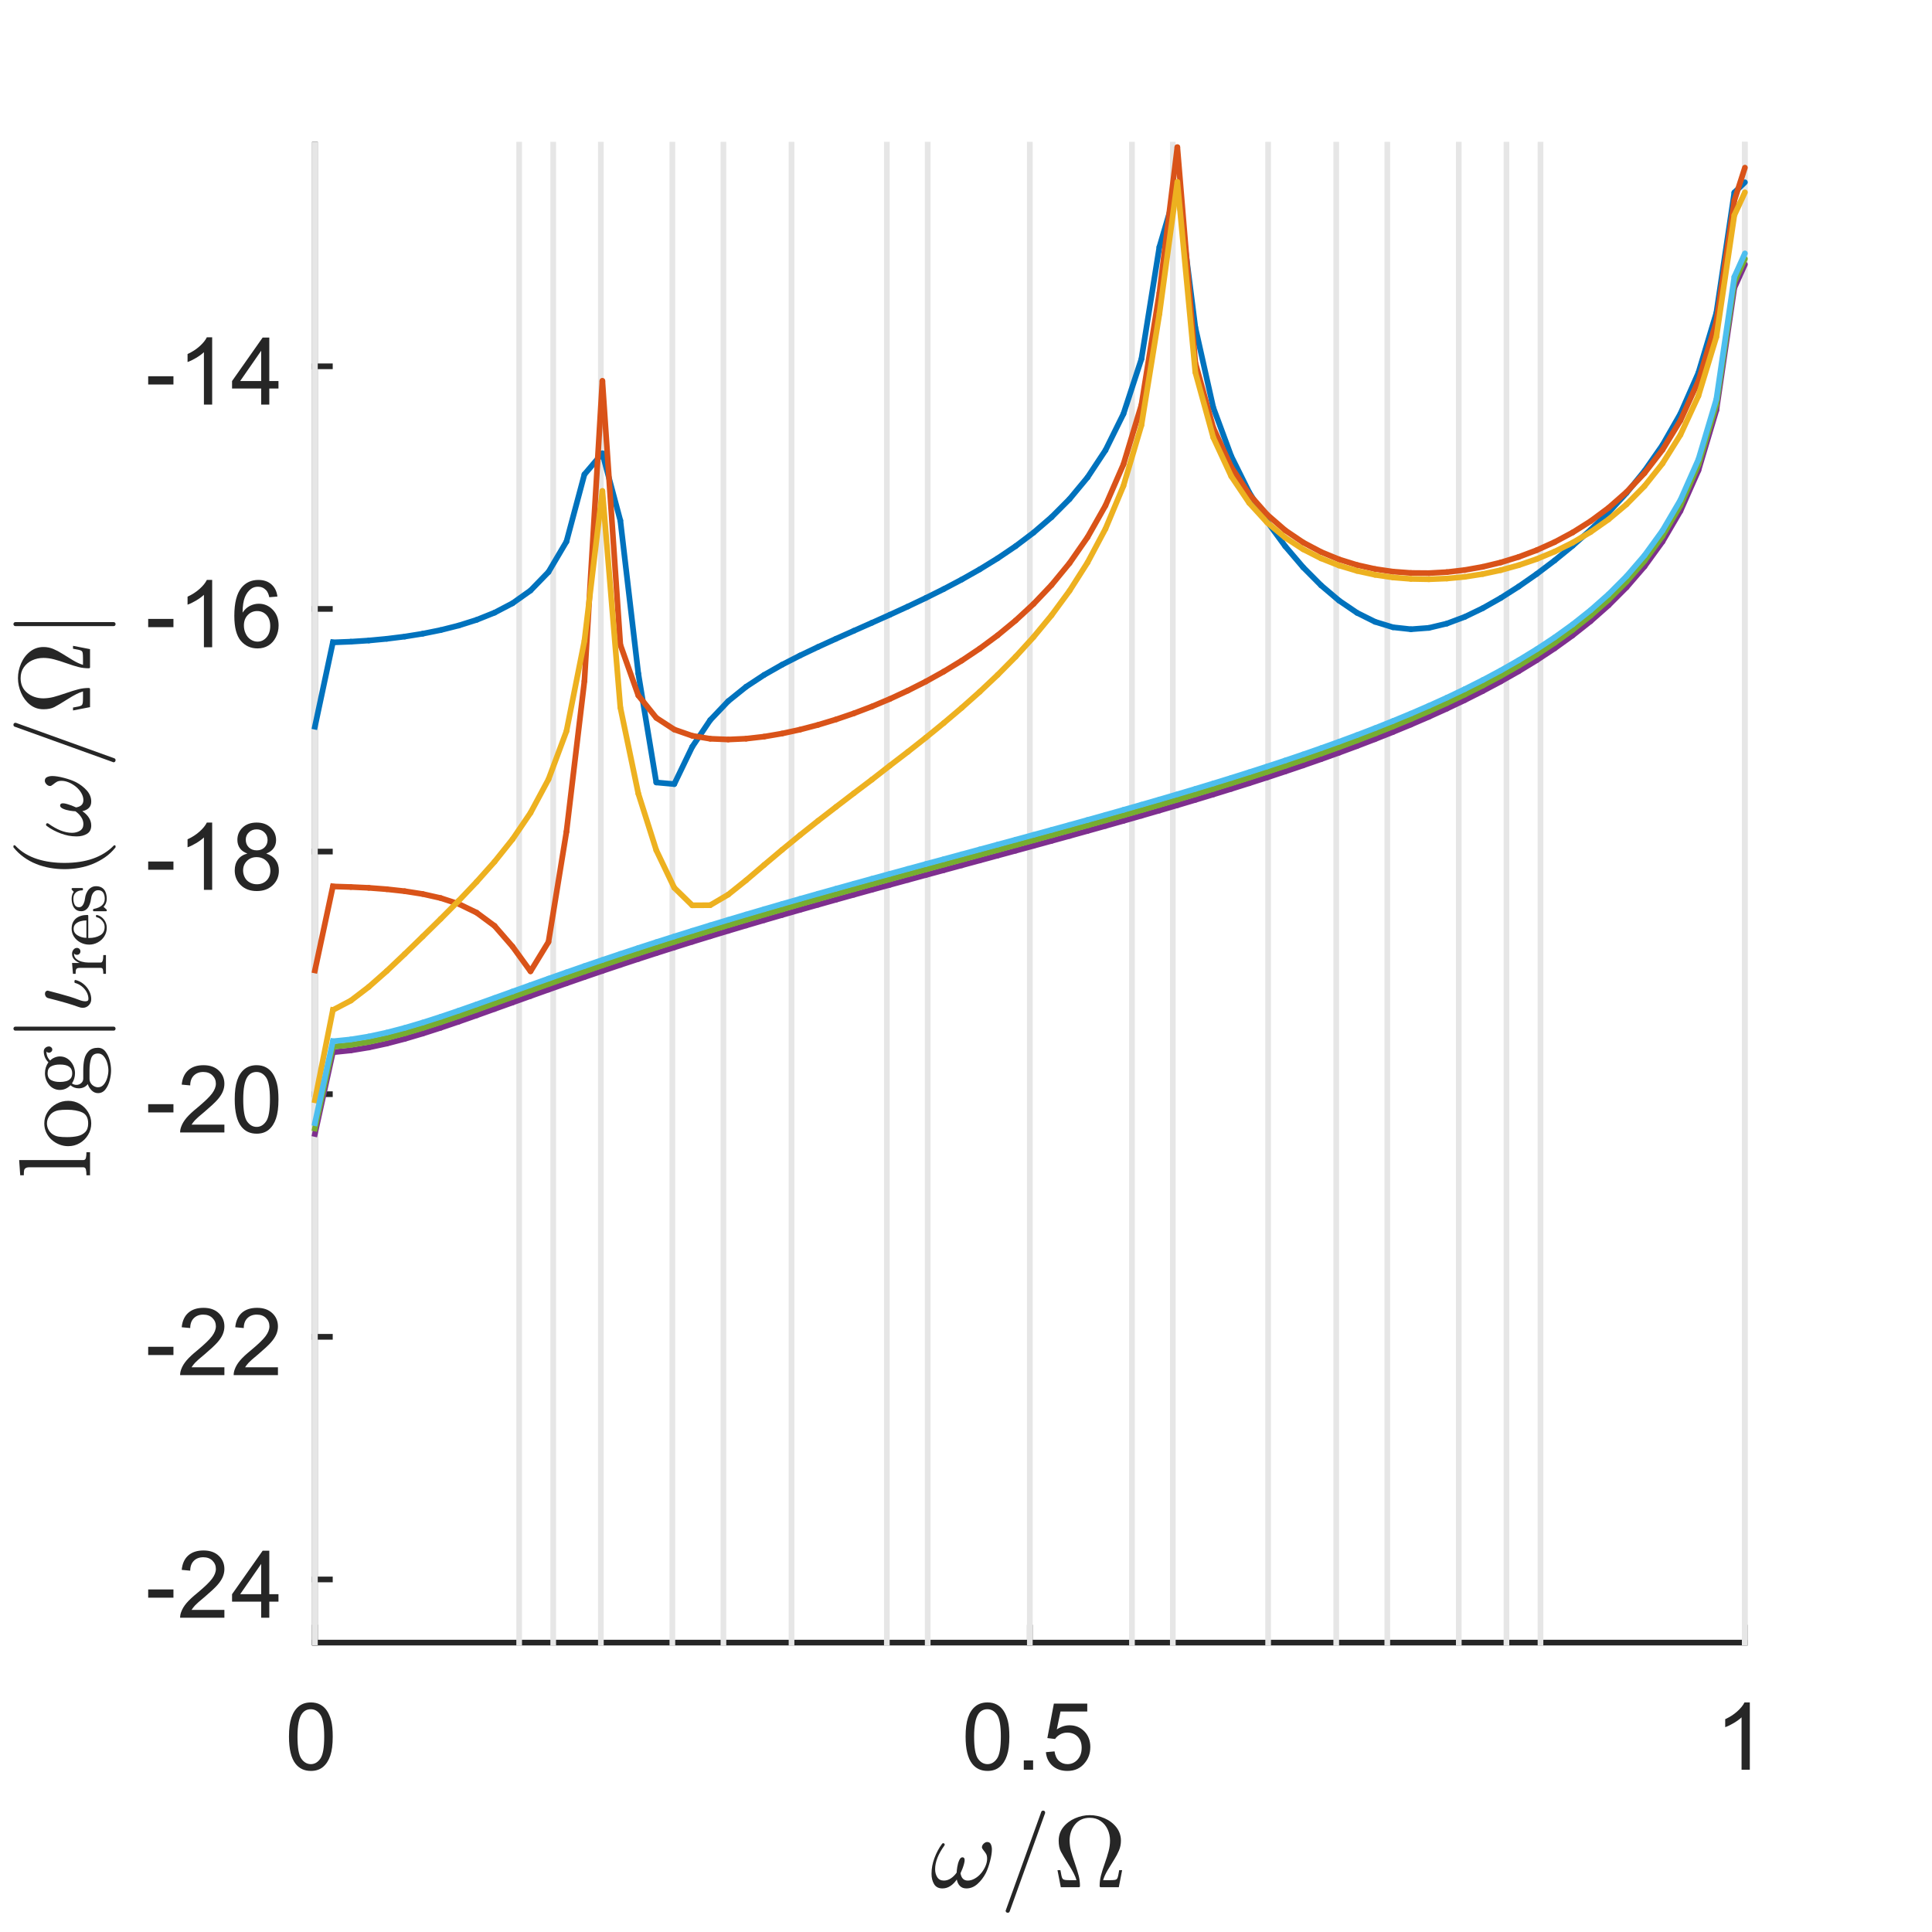 <?xml version="1.0"?>
<!DOCTYPE svg PUBLIC '-//W3C//DTD SVG 1.0//EN'
          'http://www.w3.org/TR/2001/REC-SVG-20010904/DTD/svg10.dtd'>
<svg xmlns:xlink="http://www.w3.org/1999/xlink" style="fill-opacity:1; color-rendering:auto; color-interpolation:auto; text-rendering:auto; stroke:black; stroke-linecap:square; stroke-miterlimit:10; shape-rendering:auto; stroke-opacity:1; fill:black; stroke-dasharray:none; font-weight:normal; stroke-width:1; font-family:'Dialog'; font-style:normal; stroke-linejoin:miter; font-size:12px; stroke-dashoffset:0; image-rendering:auto;" width="227" height="227" xmlns="http://www.w3.org/2000/svg"
><rect width="100%" height="100%" fill="#333333" stroke="none"/><!--Generated by the Batik Graphics2D SVG Generator--><defs id="genericDefs"
  /><g
  ><defs id="defs1"
    ><clipPath clipPathUnits="userSpaceOnUse" id="clipPath1"
      ><path d="M0 0 L227 0 L227 227 L0 227 L0 0 Z"
      /></clipPath
    ></defs
    ><g style="fill:white; stroke:white;"
    ><rect x="0" y="0" width="227" style="clip-path:url(#clipPath1); stroke:none;" height="227"
    /></g
    ><g style="fill:white; text-rendering:optimizeSpeed; color-rendering:optimizeSpeed; image-rendering:optimizeSpeed; shape-rendering:crispEdges; stroke:white; color-interpolation:sRGB;"
    ><rect x="0" width="227" height="227" y="0" style="stroke:none;"
      /><path style="stroke:none;" d="M37 193 L205 193 L205 17 L37 17 Z"
    /></g
    ><g style="fill:rgb(38,38,38); text-rendering:geometricPrecision; image-rendering:optimizeQuality; color-rendering:optimizeQuality; stroke-linejoin:round; stroke:rgb(38,38,38); color-interpolation:linearRGB; stroke-width:0.667;"
    ><line y2="193" style="fill:none;" x1="37" x2="205" y1="193"
      /><line y2="191.24" style="fill:none;" x1="37" x2="37" y1="193"
      /><line y2="191.24" style="fill:none;" x1="121" x2="121" y1="193"
      /><line y2="191.24" style="fill:none;" x1="205" x2="205" y1="193"
    /></g
    ><g transform="translate(37,195.933)" style="font-size:11.333px; fill:rgb(38,38,38); text-rendering:geometricPrecision; image-rendering:optimizeQuality; color-rendering:optimizeQuality; font-family:'SansSerif'; stroke:rgb(38,38,38); color-interpolation:linearRGB;"
    ><path style="stroke:none;" d="M-3.047 8.109 Q-3.047 6.719 -2.758 5.867 Q-2.469 5.016 -1.898 4.555 Q-1.328 4.094 -0.469 4.094 Q0.156 4.094 0.633 4.352 Q1.109 4.609 1.422 5.086 Q1.734 5.562 1.914 6.258 Q2.094 6.953 2.094 8.109 Q2.094 9.5 1.805 10.352 Q1.516 11.203 0.953 11.672 Q0.391 12.141 -0.469 12.141 Q-1.609 12.141 -2.266 11.312 Q-3.047 10.328 -3.047 8.109 ZM-2.047 8.109 Q-2.047 10.062 -1.594 10.703 Q-1.141 11.344 -0.469 11.344 Q0.188 11.344 0.641 10.695 Q1.094 10.047 1.094 8.109 Q1.094 6.172 0.641 5.531 Q0.188 4.891 -0.484 4.891 Q-1.156 4.891 -1.547 5.453 Q-2.047 6.172 -2.047 8.109 Z"
    /></g
    ><g transform="translate(121,195.933)" style="font-size:11.333px; fill:rgb(38,38,38); text-rendering:geometricPrecision; image-rendering:optimizeQuality; color-rendering:optimizeQuality; font-family:'SansSerif'; stroke:rgb(38,38,38); color-interpolation:linearRGB;"
    ><path style="stroke:none;" d="M-7.547 8.109 Q-7.547 6.719 -7.258 5.867 Q-6.969 5.016 -6.398 4.555 Q-5.828 4.094 -4.969 4.094 Q-4.344 4.094 -3.867 4.352 Q-3.391 4.609 -3.078 5.086 Q-2.766 5.562 -2.586 6.258 Q-2.406 6.953 -2.406 8.109 Q-2.406 9.5 -2.695 10.352 Q-2.984 11.203 -3.547 11.672 Q-4.109 12.141 -4.969 12.141 Q-6.109 12.141 -6.766 11.312 Q-7.547 10.328 -7.547 8.109 ZM-6.547 8.109 Q-6.547 10.062 -6.094 10.703 Q-5.641 11.344 -4.969 11.344 Q-4.312 11.344 -3.859 10.695 Q-3.406 10.047 -3.406 8.109 Q-3.406 6.172 -3.859 5.531 Q-4.312 4.891 -4.984 4.891 Q-5.656 4.891 -6.047 5.453 Q-6.547 6.172 -6.547 8.109 ZM-0.709 12 L-0.709 10.906 L0.385 10.906 L0.385 12 L-0.709 12 ZM1.888 9.938 L2.903 9.844 Q3.013 10.594 3.427 10.969 Q3.841 11.344 4.419 11.344 Q5.122 11.344 5.606 10.812 Q6.091 10.281 6.091 9.422 Q6.091 8.594 5.622 8.117 Q5.153 7.641 4.403 7.641 Q3.934 7.641 3.559 7.852 Q3.184 8.062 2.966 8.391 L2.059 8.281 L2.825 4.234 L6.747 4.234 L6.747 5.156 L3.606 5.156 L3.169 7.266 Q3.888 6.781 4.669 6.781 Q5.7 6.781 6.403 7.492 Q7.106 8.203 7.106 9.328 Q7.106 10.406 6.481 11.172 Q5.731 12.141 4.419 12.141 Q3.341 12.141 2.661 11.539 Q1.981 10.938 1.888 9.938 Z"
    /></g
    ><g transform="translate(205,195.933)" style="font-size:11.333px; fill:rgb(38,38,38); text-rendering:geometricPrecision; image-rendering:optimizeQuality; color-rendering:optimizeQuality; font-family:'SansSerif'; stroke:rgb(38,38,38); color-interpolation:linearRGB;"
    ><path style="stroke:none;" d="M0.594 12 L-0.375 12 L-0.375 5.844 Q-0.719 6.172 -1.281 6.508 Q-1.844 6.844 -2.297 7 L-2.297 6.062 Q-1.484 5.688 -0.883 5.148 Q-0.281 4.609 -0.031 4.094 L0.594 4.094 L0.594 12 Z"
    /></g
    ><g transform="translate(121,211.267)" style="font-size:12.467px; fill:rgb(38,38,38); text-rendering:geometricPrecision; image-rendering:optimizeQuality; color-rendering:optimizeQuality; font-family:'mwa_cmmi10'; stroke:rgb(38,38,38); color-interpolation:linearRGB;"
    ><path style="stroke:none;" d="M-10.269 10.613 Q-10.941 10.613 -11.246 10.113 Q-11.55 9.613 -11.55 8.894 Q-11.55 8.409 -11.464 7.956 Q-11.378 7.503 -11.207 7.042 Q-11.035 6.581 -10.816 6.167 Q-10.597 5.753 -10.316 5.378 Q-10.269 5.3 -10.175 5.3 Q-10.097 5.3 -10.05 5.347 Q-10.003 5.394 -10.003 5.456 Q-10.003 5.519 -10.035 5.566 Q-11.128 7.081 -11.128 8.347 Q-11.128 8.894 -10.878 9.292 Q-10.628 9.691 -10.097 9.691 Q-9.66 9.691 -9.269 9.425 Q-8.878 9.159 -8.597 8.753 Q-8.597 8.55 -8.527 8.105 Q-8.457 7.66 -8.3 7.308 Q-8.144 6.956 -7.925 6.956 Q-7.66 6.956 -7.66 7.285 Q-7.66 7.472 -7.738 7.753 Q-7.816 8.034 -7.91 8.277 Q-8.003 8.519 -8.144 8.831 Q-8.003 9.691 -7.285 9.691 Q-6.878 9.691 -6.457 9.448 Q-6.035 9.206 -5.714 8.816 Q-5.394 8.425 -5.207 7.98 Q-5.019 7.535 -5.019 7.128 Q-5.019 6.769 -5.136 6.566 Q-5.253 6.363 -5.441 6.136 Q-5.628 5.91 -5.628 5.785 Q-5.628 5.55 -5.425 5.355 Q-5.222 5.16 -5.003 5.16 Q-4.707 5.16 -4.582 5.425 Q-4.457 5.691 -4.457 6.035 Q-4.457 6.581 -4.675 7.417 Q-4.894 8.253 -5.175 8.816 Q-5.566 9.566 -6.152 10.089 Q-6.738 10.613 -7.457 10.613 Q-7.925 10.613 -8.207 10.331 Q-8.488 10.05 -8.582 9.566 Q-8.91 10.05 -9.339 10.331 Q-9.769 10.613 -10.269 10.613 Z"
      /><path style="stroke:none;" d="M-2.843 13.238 Q-2.843 13.191 -2.827 13.191 L1.345 1.613 Q1.36 1.55 1.423 1.511 Q1.485 1.472 1.563 1.472 Q1.673 1.472 1.735 1.534 Q1.798 1.597 1.798 1.706 L1.798 1.753 L-2.374 13.331 Q-2.437 13.472 -2.593 13.472 Q-2.702 13.472 -2.773 13.402 Q-2.843 13.331 -2.843 13.238 Z"
      /><path style="stroke:none;" d="M3.64 10.472 L3.25 8.472 L3.593 8.472 Q3.656 8.831 3.711 9.097 Q3.765 9.363 3.851 9.472 Q3.937 9.581 4.125 9.613 Q4.312 9.644 4.75 9.644 L5.484 9.644 Q5.297 8.972 4.601 7.878 Q3.906 6.785 3.648 6.285 Q3.39 5.785 3.39 5.003 Q3.39 4.097 3.929 3.417 Q4.468 2.738 5.32 2.37 Q6.172 2.003 7.047 2.003 Q7.922 2.003 8.773 2.37 Q9.625 2.738 10.164 3.425 Q10.703 4.113 10.703 5.003 Q10.703 5.613 10.476 6.152 Q10.25 6.691 9.906 7.23 Q9.562 7.769 9.164 8.433 Q8.765 9.097 8.609 9.644 L9.343 9.644 Q9.781 9.644 9.976 9.613 Q10.172 9.581 10.25 9.472 Q10.328 9.363 10.383 9.097 Q10.437 8.831 10.5 8.472 L10.843 8.472 L10.453 10.472 L8.328 10.472 Q8.203 10.472 8.203 10.316 Q8.203 9.706 8.351 9.12 Q8.5 8.534 8.797 7.699 Q9.093 6.863 9.258 6.23 Q9.422 5.597 9.422 5.003 Q9.422 4.285 9.14 3.675 Q8.859 3.066 8.32 2.691 Q7.781 2.316 7.047 2.316 Q5.953 2.316 5.312 3.097 Q4.672 3.878 4.672 5.003 Q4.687 5.628 4.828 6.175 Q4.968 6.722 5.281 7.628 Q5.593 8.534 5.742 9.12 Q5.89 9.706 5.89 10.316 Q5.89 10.472 5.765 10.472 L3.64 10.472 Z"
    /></g
    ><g style="fill:rgb(38,38,38); text-rendering:geometricPrecision; image-rendering:optimizeQuality; color-rendering:optimizeQuality; stroke-linejoin:round; stroke:rgb(38,38,38); color-interpolation:linearRGB; stroke-width:0.667;"
    ><line y2="17" style="fill:none;" x1="37" x2="37" y1="193"
      /><line y2="185.577" style="fill:none;" x1="37" x2="38.76" y1="185.577"
      /><line y2="157.069" style="fill:none;" x1="37" x2="38.76" y1="157.069"
      /><line y2="128.561" style="fill:none;" x1="37" x2="38.76" y1="128.561"
      /><line y2="100.053" style="fill:none;" x1="37" x2="38.76" y1="100.053"
      /><line y2="71.545" style="fill:none;" x1="37" x2="38.76" y1="71.545"
      /><line y2="43.037" style="fill:none;" x1="37" x2="38.76" y1="43.037"
    /></g
    ><g transform="translate(34.067,185.577)" style="font-size:11.333px; fill:rgb(38,38,38); text-rendering:geometricPrecision; image-rendering:optimizeQuality; color-rendering:optimizeQuality; font-family:'SansSerif'; stroke:rgb(38,38,38); color-interpolation:linearRGB;"
    ><path style="stroke:none;" d="M-16.656 2.141 L-16.656 1.172 L-13.688 1.172 L-13.688 2.141 L-16.656 2.141 ZM-7.702 3.578 L-7.702 4.5 L-12.905 4.5 Q-12.905 4.156 -12.78 3.828 Q-12.592 3.297 -12.155 2.781 Q-11.717 2.266 -10.889 1.594 Q-9.608 0.531 -9.155 -0.078 Q-8.702 -0.688 -8.702 -1.234 Q-8.702 -1.812 -9.108 -2.211 Q-9.514 -2.609 -10.186 -2.609 Q-10.873 -2.609 -11.295 -2.188 Q-11.717 -1.766 -11.717 -1.031 L-12.717 -1.125 Q-12.608 -2.234 -11.944 -2.82 Q-11.28 -3.406 -10.155 -3.406 Q-9.03 -3.406 -8.366 -2.781 Q-7.702 -2.156 -7.702 -1.219 Q-7.702 -0.75 -7.897 -0.289 Q-8.092 0.172 -8.537 0.672 Q-8.983 1.172 -10.03 2.062 Q-10.905 2.781 -11.147 3.047 Q-11.389 3.312 -11.561 3.578 L-7.702 3.578 ZM-3.379 4.5 L-3.379 2.609 L-6.801 2.609 L-6.801 1.734 L-3.207 -3.375 L-2.426 -3.375 L-2.426 1.734 L-1.348 1.734 L-1.348 2.609 L-2.426 2.609 L-2.426 4.5 L-3.379 4.5 ZM-3.379 1.734 L-3.379 -1.828 L-5.848 1.734 L-3.379 1.734 Z"
    /></g
    ><g transform="translate(34.067,157.069)" style="font-size:11.333px; fill:rgb(38,38,38); text-rendering:geometricPrecision; image-rendering:optimizeQuality; color-rendering:optimizeQuality; font-family:'SansSerif'; stroke:rgb(38,38,38); color-interpolation:linearRGB;"
    ><path style="stroke:none;" d="M-16.656 2.141 L-16.656 1.172 L-13.688 1.172 L-13.688 2.141 L-16.656 2.141 ZM-7.702 3.578 L-7.702 4.5 L-12.905 4.5 Q-12.905 4.156 -12.78 3.828 Q-12.592 3.297 -12.155 2.781 Q-11.717 2.266 -10.889 1.594 Q-9.608 0.531 -9.155 -0.078 Q-8.702 -0.688 -8.702 -1.234 Q-8.702 -1.812 -9.108 -2.211 Q-9.514 -2.609 -10.186 -2.609 Q-10.873 -2.609 -11.295 -2.188 Q-11.717 -1.766 -11.717 -1.031 L-12.717 -1.125 Q-12.608 -2.234 -11.944 -2.82 Q-11.28 -3.406 -10.155 -3.406 Q-9.03 -3.406 -8.366 -2.781 Q-7.702 -2.156 -7.702 -1.219 Q-7.702 -0.75 -7.897 -0.289 Q-8.092 0.172 -8.537 0.672 Q-8.983 1.172 -10.03 2.062 Q-10.905 2.781 -11.147 3.047 Q-11.389 3.312 -11.561 3.578 L-7.702 3.578 ZM-1.41 3.578 L-1.41 4.5 L-6.613 4.5 Q-6.613 4.156 -6.488 3.828 Q-6.301 3.297 -5.863 2.781 Q-5.426 2.266 -4.598 1.594 Q-3.316 0.531 -2.863 -0.078 Q-2.41 -0.688 -2.41 -1.234 Q-2.41 -1.812 -2.816 -2.211 Q-3.223 -2.609 -3.894 -2.609 Q-4.582 -2.609 -5.004 -2.188 Q-5.426 -1.766 -5.426 -1.031 L-6.426 -1.125 Q-6.316 -2.234 -5.652 -2.82 Q-4.988 -3.406 -3.863 -3.406 Q-2.738 -3.406 -2.074 -2.781 Q-1.41 -2.156 -1.41 -1.219 Q-1.41 -0.75 -1.605 -0.289 Q-1.801 0.172 -2.246 0.672 Q-2.691 1.172 -3.738 2.062 Q-4.613 2.781 -4.855 3.047 Q-5.098 3.312 -5.269 3.578 L-1.41 3.578 Z"
    /></g
    ><g transform="translate(34.067,128.561)" style="font-size:11.333px; fill:rgb(38,38,38); text-rendering:geometricPrecision; image-rendering:optimizeQuality; color-rendering:optimizeQuality; font-family:'SansSerif'; stroke:rgb(38,38,38); color-interpolation:linearRGB;"
    ><path style="stroke:none;" d="M-16.656 2.141 L-16.656 1.172 L-13.688 1.172 L-13.688 2.141 L-16.656 2.141 ZM-7.702 3.578 L-7.702 4.5 L-12.905 4.5 Q-12.905 4.156 -12.78 3.828 Q-12.592 3.297 -12.155 2.781 Q-11.717 2.266 -10.889 1.594 Q-9.608 0.531 -9.155 -0.078 Q-8.702 -0.688 -8.702 -1.234 Q-8.702 -1.812 -9.108 -2.211 Q-9.514 -2.609 -10.186 -2.609 Q-10.873 -2.609 -11.295 -2.188 Q-11.717 -1.766 -11.717 -1.031 L-12.717 -1.125 Q-12.608 -2.234 -11.944 -2.82 Q-11.28 -3.406 -10.155 -3.406 Q-9.03 -3.406 -8.366 -2.781 Q-7.702 -2.156 -7.702 -1.219 Q-7.702 -0.75 -7.897 -0.289 Q-8.092 0.172 -8.537 0.672 Q-8.983 1.172 -10.03 2.062 Q-10.905 2.781 -11.147 3.047 Q-11.389 3.312 -11.561 3.578 L-7.702 3.578 ZM-6.488 0.609 Q-6.488 -0.781 -6.199 -1.633 Q-5.91 -2.484 -5.34 -2.945 Q-4.769 -3.406 -3.91 -3.406 Q-3.285 -3.406 -2.809 -3.148 Q-2.332 -2.891 -2.019 -2.414 Q-1.707 -1.938 -1.527 -1.242 Q-1.348 -0.547 -1.348 0.609 Q-1.348 2 -1.637 2.852 Q-1.926 3.703 -2.488 4.172 Q-3.051 4.641 -3.91 4.641 Q-5.051 4.641 -5.707 3.812 Q-6.488 2.828 -6.488 0.609 ZM-5.488 0.609 Q-5.488 2.562 -5.035 3.203 Q-4.582 3.844 -3.91 3.844 Q-3.254 3.844 -2.801 3.195 Q-2.348 2.547 -2.348 0.609 Q-2.348 -1.328 -2.801 -1.969 Q-3.254 -2.609 -3.926 -2.609 Q-4.598 -2.609 -4.988 -2.047 Q-5.488 -1.328 -5.488 0.609 Z"
    /></g
    ><g transform="translate(34.067,100.053)" style="font-size:11.333px; fill:rgb(38,38,38); text-rendering:geometricPrecision; image-rendering:optimizeQuality; color-rendering:optimizeQuality; font-family:'SansSerif'; stroke:rgb(38,38,38); color-interpolation:linearRGB;"
    ><path style="stroke:none;" d="M-16.656 2.141 L-16.656 1.172 L-13.688 1.172 L-13.688 2.141 L-16.656 2.141 ZM-9.139 4.5 L-10.108 4.5 L-10.108 -1.656 Q-10.452 -1.328 -11.014 -0.992 Q-11.577 -0.656 -12.03 -0.5 L-12.03 -1.438 Q-11.217 -1.812 -10.616 -2.352 Q-10.014 -2.891 -9.764 -3.406 L-9.139 -3.406 L-9.139 4.5 ZM-5.004 0.234 Q-5.598 0.016 -5.887 -0.398 Q-6.176 -0.812 -6.176 -1.375 Q-6.176 -2.234 -5.559 -2.82 Q-4.941 -3.406 -3.91 -3.406 Q-2.879 -3.406 -2.254 -2.805 Q-1.629 -2.203 -1.629 -1.344 Q-1.629 -0.797 -1.918 -0.391 Q-2.207 0.016 -2.785 0.234 Q-2.066 0.469 -1.684 0.992 Q-1.301 1.516 -1.301 2.25 Q-1.301 3.266 -2.019 3.953 Q-2.738 4.641 -3.894 4.641 Q-5.066 4.641 -5.777 3.945 Q-6.488 3.25 -6.488 2.219 Q-6.488 1.453 -6.105 0.938 Q-5.723 0.422 -5.004 0.234 ZM-5.191 -1.406 Q-5.191 -0.844 -4.832 -0.492 Q-4.473 -0.141 -3.894 -0.141 Q-3.332 -0.141 -2.98 -0.492 Q-2.629 -0.844 -2.629 -1.359 Q-2.629 -1.891 -2.996 -2.25 Q-3.363 -2.609 -3.91 -2.609 Q-4.457 -2.609 -4.824 -2.258 Q-5.191 -1.906 -5.191 -1.406 ZM-5.504 2.234 Q-5.504 2.641 -5.309 3.031 Q-5.113 3.422 -4.723 3.633 Q-4.332 3.844 -3.894 3.844 Q-3.191 3.844 -2.746 3.398 Q-2.301 2.953 -2.301 2.266 Q-2.301 1.562 -2.762 1.109 Q-3.223 0.656 -3.926 0.656 Q-4.598 0.656 -5.051 1.102 Q-5.504 1.547 -5.504 2.234 Z"
    /></g
    ><g transform="translate(34.067,71.545)" style="font-size:11.333px; fill:rgb(38,38,38); text-rendering:geometricPrecision; image-rendering:optimizeQuality; color-rendering:optimizeQuality; font-family:'SansSerif'; stroke:rgb(38,38,38); color-interpolation:linearRGB;"
    ><path style="stroke:none;" d="M-16.656 2.141 L-16.656 1.172 L-13.688 1.172 L-13.688 2.141 L-16.656 2.141 ZM-9.139 4.5 L-10.108 4.5 L-10.108 -1.656 Q-10.452 -1.328 -11.014 -0.992 Q-11.577 -0.656 -12.03 -0.5 L-12.03 -1.438 Q-11.217 -1.812 -10.616 -2.352 Q-10.014 -2.891 -9.764 -3.406 L-9.139 -3.406 L-9.139 4.5 ZM-1.473 -1.453 L-2.426 -1.375 Q-2.551 -1.938 -2.801 -2.203 Q-3.191 -2.609 -3.754 -2.609 Q-4.223 -2.609 -4.566 -2.359 Q-5.035 -2.016 -5.293 -1.383 Q-5.551 -0.75 -5.566 0.438 Q-5.223 -0.094 -4.715 -0.352 Q-4.207 -0.609 -3.66 -0.609 Q-2.691 -0.609 -2.012 0.102 Q-1.332 0.812 -1.332 1.938 Q-1.332 2.688 -1.652 3.32 Q-1.973 3.953 -2.527 4.297 Q-3.082 4.641 -3.801 4.641 Q-5.004 4.641 -5.769 3.75 Q-6.535 2.859 -6.535 0.812 Q-6.535 -1.469 -5.691 -2.5 Q-4.941 -3.406 -3.707 -3.406 Q-2.769 -3.406 -2.176 -2.883 Q-1.582 -2.359 -1.473 -1.453 ZM-5.41 1.953 Q-5.41 2.453 -5.199 2.906 Q-4.988 3.359 -4.605 3.602 Q-4.223 3.844 -3.816 3.844 Q-3.191 3.844 -2.754 3.344 Q-2.316 2.844 -2.316 2 Q-2.316 1.188 -2.754 0.719 Q-3.191 0.25 -3.848 0.25 Q-4.504 0.25 -4.957 0.719 Q-5.41 1.188 -5.41 1.953 Z"
    /></g
    ><g transform="translate(34.067,43.037)" style="font-size:11.333px; fill:rgb(38,38,38); text-rendering:geometricPrecision; image-rendering:optimizeQuality; color-rendering:optimizeQuality; font-family:'SansSerif'; stroke:rgb(38,38,38); color-interpolation:linearRGB;"
    ><path style="stroke:none;" d="M-16.656 2.141 L-16.656 1.172 L-13.688 1.172 L-13.688 2.141 L-16.656 2.141 ZM-9.139 4.5 L-10.108 4.5 L-10.108 -1.656 Q-10.452 -1.328 -11.014 -0.992 Q-11.577 -0.656 -12.03 -0.5 L-12.03 -1.438 Q-11.217 -1.812 -10.616 -2.352 Q-10.014 -2.891 -9.764 -3.406 L-9.139 -3.406 L-9.139 4.5 ZM-3.379 4.5 L-3.379 2.609 L-6.801 2.609 L-6.801 1.734 L-3.207 -3.375 L-2.426 -3.375 L-2.426 1.734 L-1.348 1.734 L-1.348 2.609 L-2.426 2.609 L-2.426 4.5 L-3.379 4.5 ZM-3.379 1.734 L-3.379 -1.828 L-5.848 1.734 L-3.379 1.734 Z"
    /></g
    ><g transform="translate(15.067,105) rotate(-90)" style="font-size:12.467px; fill:rgb(38,38,38); text-rendering:geometricPrecision; image-rendering:optimizeQuality; color-rendering:optimizeQuality; font-family:'mwa_cmr10'; stroke:rgb(38,38,38); color-interpolation:linearRGB;"
    ><path style="stroke:none;" d="M-33.086 -4.488 L-33.086 -4.91 Q-32.68 -4.91 -32.414 -4.972 Q-32.149 -5.035 -32.149 -5.285 L-32.149 -11.597 Q-32.149 -11.91 -32.25 -12.058 Q-32.352 -12.207 -32.532 -12.238 Q-32.711 -12.269 -33.086 -12.269 L-33.086 -12.691 L-31.305 -12.816 L-31.305 -5.285 Q-31.305 -5.035 -31.047 -4.972 Q-30.789 -4.91 -30.383 -4.91 L-30.383 -4.488 L-33.086 -4.488 Z"
      /><path style="stroke:none;" d="M-26.998 -4.347 Q-27.717 -4.347 -28.334 -4.715 Q-28.951 -5.082 -29.311 -5.699 Q-29.67 -6.316 -29.67 -7.051 Q-29.67 -7.597 -29.467 -8.105 Q-29.264 -8.613 -28.904 -9.011 Q-28.545 -9.41 -28.053 -9.636 Q-27.561 -9.863 -26.998 -9.863 Q-26.264 -9.863 -25.654 -9.472 Q-25.045 -9.082 -24.694 -8.433 Q-24.342 -7.785 -24.342 -7.051 Q-24.342 -6.316 -24.701 -5.699 Q-25.061 -5.082 -25.67 -4.715 Q-26.279 -4.347 -26.998 -4.347 ZM-26.998 -4.707 Q-26.029 -4.707 -25.709 -5.402 Q-25.389 -6.097 -25.389 -7.176 Q-25.389 -7.785 -25.451 -8.175 Q-25.514 -8.566 -25.733 -8.894 Q-25.873 -9.097 -26.084 -9.246 Q-26.295 -9.394 -26.522 -9.472 Q-26.748 -9.55 -26.998 -9.55 Q-27.373 -9.55 -27.709 -9.379 Q-28.045 -9.207 -28.264 -8.894 Q-28.498 -8.55 -28.553 -8.144 Q-28.608 -7.738 -28.608 -7.176 Q-28.608 -6.504 -28.49 -5.965 Q-28.373 -5.426 -28.022 -5.066 Q-27.67 -4.707 -26.998 -4.707 Z"
      /><path style="stroke:none;" d="M-23.437 -3.55 Q-23.437 -3.972 -23.124 -4.293 Q-22.812 -4.613 -22.374 -4.754 Q-22.624 -4.941 -22.749 -5.215 Q-22.874 -5.488 -22.874 -5.801 Q-22.874 -6.363 -22.515 -6.785 Q-23.062 -7.332 -23.062 -8.035 Q-23.062 -8.41 -22.905 -8.738 Q-22.749 -9.066 -22.46 -9.3 Q-22.171 -9.535 -21.82 -9.66 Q-21.468 -9.785 -21.093 -9.785 Q-20.39 -9.785 -19.812 -9.379 Q-19.562 -9.644 -19.226 -9.785 Q-18.89 -9.925 -18.53 -9.925 Q-18.28 -9.925 -18.116 -9.738 Q-17.952 -9.55 -17.952 -9.3 Q-17.952 -9.16 -18.062 -9.043 Q-18.171 -8.925 -18.312 -8.925 Q-18.468 -8.925 -18.577 -9.043 Q-18.687 -9.16 -18.687 -9.3 Q-18.687 -9.519 -18.546 -9.613 Q-19.171 -9.613 -19.609 -9.175 Q-19.39 -8.972 -19.257 -8.652 Q-19.124 -8.332 -19.124 -8.035 Q-19.124 -7.519 -19.405 -7.113 Q-19.687 -6.707 -20.148 -6.48 Q-20.609 -6.254 -21.093 -6.254 Q-21.749 -6.254 -22.296 -6.613 Q-22.468 -6.379 -22.468 -6.082 Q-22.468 -5.769 -22.257 -5.527 Q-22.046 -5.285 -21.734 -5.285 L-20.749 -5.285 Q-20.03 -5.285 -19.46 -5.16 Q-18.89 -5.035 -18.499 -4.644 Q-18.109 -4.254 -18.109 -3.55 Q-18.109 -3.019 -18.554 -2.675 Q-18.999 -2.332 -19.616 -2.175 Q-20.234 -2.019 -20.765 -2.019 Q-21.296 -2.019 -21.921 -2.175 Q-22.546 -2.332 -22.991 -2.675 Q-23.437 -3.019 -23.437 -3.55 ZM-22.749 -3.55 Q-22.749 -3.144 -22.421 -2.871 Q-22.093 -2.597 -21.632 -2.465 Q-21.171 -2.332 -20.765 -2.332 Q-20.359 -2.332 -19.898 -2.465 Q-19.437 -2.597 -19.109 -2.871 Q-18.78 -3.144 -18.78 -3.55 Q-18.78 -4.176 -19.359 -4.363 Q-19.937 -4.551 -20.749 -4.551 L-21.734 -4.551 Q-22.015 -4.551 -22.241 -4.418 Q-22.468 -4.285 -22.609 -4.043 Q-22.749 -3.8 -22.749 -3.55 ZM-21.093 -6.582 Q-20.077 -6.582 -20.077 -8.035 Q-20.077 -8.66 -20.296 -9.066 Q-20.515 -9.472 -21.093 -9.472 Q-21.687 -9.472 -21.905 -9.066 Q-22.124 -8.66 -22.124 -8.035 Q-22.124 -7.629 -22.038 -7.308 Q-21.952 -6.988 -21.734 -6.785 Q-21.515 -6.582 -21.093 -6.582 Z"
      /><path style="stroke:none;" d="M-16.094 -1.707 L-16.094 -13.269 Q-16.094 -13.363 -16.024 -13.425 Q-15.953 -13.488 -15.86 -13.488 Q-15.766 -13.488 -15.696 -13.425 Q-15.625 -13.363 -15.625 -13.269 L-15.625 -1.707 Q-15.625 -1.613 -15.696 -1.55 Q-15.766 -1.488 -15.86 -1.488 Q-15.953 -1.488 -16.024 -1.55 Q-16.094 -1.613 -16.094 -1.707 Z"
      /><path style="stroke:none;" d="M-13.412 -5.347 Q-13.412 -5.566 -13.319 -5.816 Q-12.85 -7.097 -12.272 -9.41 Q-12.225 -9.582 -12.084 -9.683 Q-11.944 -9.785 -11.772 -9.785 Q-11.6 -9.785 -11.498 -9.691 Q-11.397 -9.597 -11.397 -9.441 Q-11.397 -9.41 -11.428 -9.332 Q-11.553 -8.847 -11.74 -8.144 Q-11.928 -7.441 -12.1 -6.879 Q-12.272 -6.316 -12.49 -5.754 Q-12.647 -5.347 -12.647 -5.035 Q-12.647 -4.676 -12.381 -4.676 Q-11.944 -4.676 -11.553 -4.894 Q-11.162 -5.113 -10.881 -5.472 Q-10.6 -5.832 -10.49 -6.254 Q-10.475 -6.316 -10.397 -6.316 L-10.256 -6.316 Q-10.209 -6.316 -10.178 -6.285 Q-10.147 -6.254 -10.147 -6.222 Q-10.147 -6.207 -10.147 -6.176 Q-10.272 -5.676 -10.608 -5.261 Q-10.944 -4.847 -11.42 -4.597 Q-11.897 -4.347 -12.397 -4.347 Q-12.819 -4.347 -13.115 -4.636 Q-13.412 -4.926 -13.412 -5.347 Z"
      /><path style="stroke:none;" d="M-9.422 -2.618 L-9.422 -2.931 Q-9.109 -2.931 -8.914 -2.977 Q-8.719 -3.024 -8.719 -3.227 L-8.719 -5.681 Q-8.719 -5.915 -8.789 -6.024 Q-8.859 -6.134 -9 -6.157 Q-9.14 -6.181 -9.422 -6.181 L-9.422 -6.493 L-8.14 -6.602 L-8.14 -5.712 Q-7.984 -6.102 -7.719 -6.352 Q-7.453 -6.602 -7.078 -6.602 Q-6.797 -6.602 -6.586 -6.438 Q-6.375 -6.274 -6.375 -6.024 Q-6.375 -5.852 -6.492 -5.735 Q-6.609 -5.618 -6.781 -5.618 Q-6.953 -5.618 -7.07 -5.735 Q-7.187 -5.852 -7.187 -6.024 Q-7.187 -6.259 -7.016 -6.368 L-7.078 -6.368 Q-7.437 -6.368 -7.664 -6.102 Q-7.891 -5.837 -7.992 -5.446 Q-8.094 -5.056 -8.094 -4.696 L-8.094 -3.227 Q-8.094 -2.931 -7.219 -2.931 L-7.219 -2.618 L-9.422 -2.618 Z"
      /><path style="stroke:none;" d="M-4.004 -2.524 Q-4.551 -2.524 -5.004 -2.806 Q-5.457 -3.087 -5.723 -3.571 Q-5.988 -4.056 -5.988 -4.587 Q-5.988 -5.118 -5.746 -5.595 Q-5.504 -6.071 -5.074 -6.36 Q-4.644 -6.649 -4.129 -6.649 Q-3.707 -6.649 -3.402 -6.509 Q-3.098 -6.368 -2.902 -6.126 Q-2.707 -5.884 -2.605 -5.548 Q-2.504 -5.212 -2.504 -4.821 Q-2.504 -4.696 -2.598 -4.696 L-5.207 -4.696 L-5.207 -4.602 Q-5.207 -3.852 -4.902 -3.313 Q-4.598 -2.774 -3.91 -2.774 Q-3.644 -2.774 -3.41 -2.899 Q-3.176 -3.024 -2.996 -3.243 Q-2.816 -3.462 -2.769 -3.712 Q-2.754 -3.743 -2.73 -3.767 Q-2.707 -3.79 -2.676 -3.79 L-2.598 -3.79 Q-2.504 -3.79 -2.504 -3.681 Q-2.629 -3.165 -3.051 -2.845 Q-3.473 -2.524 -4.004 -2.524 ZM-5.191 -4.915 L-3.144 -4.915 Q-3.144 -5.259 -3.238 -5.602 Q-3.332 -5.946 -3.551 -6.181 Q-3.769 -6.415 -4.129 -6.415 Q-4.629 -6.415 -4.91 -5.938 Q-5.191 -5.462 -5.191 -4.915 Z"
      /><path style="stroke:none;" d="M-2.063 -2.587 L-2.063 -4.056 Q-2.063 -4.134 -1.985 -4.134 L-1.875 -4.134 Q-1.813 -4.134 -1.797 -4.056 Q-1.547 -2.759 -0.594 -2.759 Q-0.157 -2.759 0.125 -2.946 Q0.406 -3.134 0.406 -3.54 Q0.406 -3.837 0.187 -4.04 Q-0.032 -4.243 -0.344 -4.321 L-0.938 -4.431 Q-1.25 -4.509 -1.5 -4.641 Q-1.75 -4.774 -1.907 -5.001 Q-2.063 -5.227 -2.063 -5.524 Q-2.063 -5.931 -1.852 -6.181 Q-1.641 -6.431 -1.305 -6.54 Q-0.969 -6.649 -0.594 -6.649 Q-0.125 -6.649 0.218 -6.399 L0.468 -6.634 Q0.468 -6.649 0.515 -6.649 L0.578 -6.649 Q0.609 -6.649 0.632 -6.626 Q0.656 -6.602 0.656 -6.571 L0.656 -5.399 Q0.656 -5.321 0.578 -5.321 L0.468 -5.321 Q0.39 -5.321 0.39 -5.399 Q0.39 -5.868 0.133 -6.157 Q-0.125 -6.446 -0.594 -6.446 Q-1 -6.446 -1.297 -6.298 Q-1.594 -6.149 -1.594 -5.774 Q-1.594 -5.524 -1.383 -5.368 Q-1.172 -5.212 -0.875 -5.134 L-0.266 -5.024 Q0.031 -4.946 0.297 -4.782 Q0.562 -4.618 0.718 -4.36 Q0.875 -4.102 0.875 -3.79 Q0.875 -3.462 0.765 -3.22 Q0.656 -2.977 0.453 -2.821 Q0.25 -2.665 -0.024 -2.595 Q-0.297 -2.524 -0.594 -2.524 Q-1.157 -2.524 -1.547 -2.899 L-1.875 -2.54 Q-1.875 -2.524 -1.922 -2.524 L-1.985 -2.524 Q-2.063 -2.524 -2.063 -2.587 Z"
      /><path style="stroke:none;" d="M5.425 -1.504 Q4.753 -2.035 4.276 -2.722 Q3.8 -3.41 3.487 -4.183 Q3.175 -4.957 3.026 -5.801 Q2.878 -6.644 2.878 -7.488 Q2.878 -8.347 3.026 -9.191 Q3.175 -10.035 3.487 -10.816 Q3.8 -11.597 4.292 -12.277 Q4.784 -12.957 5.425 -13.472 Q5.425 -13.488 5.487 -13.488 L5.596 -13.488 Q5.628 -13.488 5.659 -13.457 Q5.69 -13.425 5.69 -13.379 Q5.69 -13.332 5.675 -13.3 Q5.081 -12.738 4.69 -12.082 Q4.3 -11.425 4.065 -10.683 Q3.831 -9.941 3.721 -9.144 Q3.612 -8.347 3.612 -7.488 Q3.612 -3.675 5.659 -1.691 Q5.69 -1.66 5.69 -1.597 Q5.69 -1.566 5.659 -1.527 Q5.628 -1.488 5.596 -1.488 L5.487 -1.488 Q5.425 -1.488 5.425 -1.504 Z"
      /><path style="stroke:none;" d="M8.007 -4.347 Q7.335 -4.347 7.031 -4.847 Q6.726 -5.347 6.726 -6.066 Q6.726 -6.551 6.812 -7.004 Q6.898 -7.457 7.07 -7.918 Q7.242 -8.379 7.46 -8.793 Q7.679 -9.207 7.96 -9.582 Q8.007 -9.66 8.101 -9.66 Q8.179 -9.66 8.226 -9.613 Q8.273 -9.566 8.273 -9.504 Q8.273 -9.441 8.242 -9.394 Q7.148 -7.879 7.148 -6.613 Q7.148 -6.066 7.398 -5.668 Q7.648 -5.269 8.179 -5.269 Q8.617 -5.269 9.007 -5.535 Q9.398 -5.801 9.679 -6.207 Q9.679 -6.41 9.749 -6.855 Q9.82 -7.301 9.976 -7.652 Q10.132 -8.004 10.351 -8.004 Q10.617 -8.004 10.617 -7.676 Q10.617 -7.488 10.538 -7.207 Q10.46 -6.926 10.367 -6.683 Q10.273 -6.441 10.132 -6.129 Q10.273 -5.269 10.992 -5.269 Q11.398 -5.269 11.82 -5.511 Q12.242 -5.754 12.562 -6.144 Q12.882 -6.535 13.07 -6.98 Q13.257 -7.426 13.257 -7.832 Q13.257 -8.191 13.14 -8.394 Q13.023 -8.597 12.835 -8.824 Q12.648 -9.05 12.648 -9.175 Q12.648 -9.41 12.851 -9.605 Q13.054 -9.8 13.273 -9.8 Q13.57 -9.8 13.695 -9.535 Q13.82 -9.269 13.82 -8.925 Q13.82 -8.379 13.601 -7.543 Q13.382 -6.707 13.101 -6.144 Q12.71 -5.394 12.124 -4.871 Q11.538 -4.347 10.82 -4.347 Q10.351 -4.347 10.07 -4.629 Q9.788 -4.91 9.695 -5.394 Q9.367 -4.91 8.937 -4.629 Q8.507 -4.347 8.007 -4.347 Z"
      /><path style="stroke:none;" d="M15.433 -1.722 Q15.433 -1.769 15.449 -1.769 L19.621 -13.347 Q19.636 -13.41 19.699 -13.449 Q19.761 -13.488 19.839 -13.488 Q19.949 -13.488 20.011 -13.425 Q20.074 -13.363 20.074 -13.254 L20.074 -13.207 L15.902 -1.629 Q15.839 -1.488 15.683 -1.488 Q15.574 -1.488 15.503 -1.558 Q15.433 -1.629 15.433 -1.722 Z"
      /><path style="stroke:none;" d="M21.916 -4.488 L21.526 -6.488 L21.869 -6.488 Q21.932 -6.129 21.987 -5.863 Q22.041 -5.597 22.127 -5.488 Q22.213 -5.379 22.401 -5.347 Q22.588 -5.316 23.026 -5.316 L23.76 -5.316 Q23.573 -5.988 22.877 -7.082 Q22.182 -8.175 21.924 -8.675 Q21.666 -9.175 21.666 -9.957 Q21.666 -10.863 22.206 -11.543 Q22.744 -12.222 23.596 -12.59 Q24.448 -12.957 25.323 -12.957 Q26.198 -12.957 27.049 -12.59 Q27.901 -12.222 28.44 -11.535 Q28.979 -10.847 28.979 -9.957 Q28.979 -9.347 28.752 -8.808 Q28.526 -8.269 28.182 -7.73 Q27.838 -7.191 27.44 -6.527 Q27.041 -5.863 26.885 -5.316 L27.619 -5.316 Q28.057 -5.316 28.252 -5.347 Q28.448 -5.379 28.526 -5.488 Q28.604 -5.597 28.659 -5.863 Q28.713 -6.129 28.776 -6.488 L29.119 -6.488 L28.729 -4.488 L26.604 -4.488 Q26.479 -4.488 26.479 -4.644 Q26.479 -5.254 26.627 -5.84 Q26.776 -6.426 27.073 -7.261 Q27.369 -8.097 27.534 -8.73 Q27.698 -9.363 27.698 -9.957 Q27.698 -10.675 27.416 -11.285 Q27.135 -11.894 26.596 -12.269 Q26.057 -12.644 25.323 -12.644 Q24.229 -12.644 23.588 -11.863 Q22.948 -11.082 22.948 -9.957 Q22.963 -9.332 23.104 -8.785 Q23.244 -8.238 23.557 -7.332 Q23.869 -6.426 24.018 -5.84 Q24.166 -5.254 24.166 -4.644 Q24.166 -4.488 24.041 -4.488 L21.916 -4.488 Z"
      /><path style="stroke:none;" d="M31.436 -1.707 L31.436 -13.269 Q31.436 -13.363 31.506 -13.425 Q31.576 -13.488 31.67 -13.488 Q31.764 -13.488 31.834 -13.425 Q31.904 -13.363 31.904 -13.269 L31.904 -1.707 Q31.904 -1.613 31.834 -1.55 Q31.764 -1.488 31.67 -1.488 Q31.576 -1.488 31.506 -1.55 Q31.436 -1.613 31.436 -1.707 Z"
    /></g
    ><g style="stroke-linecap:butt; fill:rgb(230,230,230); text-rendering:geometricPrecision; image-rendering:optimizeQuality; color-rendering:optimizeQuality; stroke-linejoin:round; stroke:rgb(230,230,230); color-interpolation:linearRGB; stroke-width:0.667;"
    ><line y2="193" style="fill:none;" x1="181" x2="181" y1="17"
      /><line y2="193" style="fill:none;" x1="205" x2="205" y1="17"
      /><line y2="193" style="fill:none;" x1="205" x2="205" y1="17"
      /><line y2="193" style="fill:none;" x1="37" x2="37" y1="17"
      /><line y2="193" style="fill:none;" x1="61" x2="61" y1="17"
      /><line y2="193" style="fill:none;" x1="65" x2="65" y1="17"
      /><line y2="193" style="fill:none;" x1="70.6" x2="70.6" y1="17"
      /><line y2="193" style="fill:none;" x1="79" x2="79" y1="17"
      /><line y2="193" style="fill:none;" x1="85" x2="85" y1="17"
      /><line y2="193" style="fill:none;" x1="93" x2="93" y1="17"
      /><line y2="193" style="fill:none;" x1="104.2" x2="104.2" y1="17"
      /><line y2="193" style="fill:none;" x1="109" x2="109" y1="17"
      /><line y2="193" style="fill:none;" x1="121" x2="121" y1="17"
      /><line y2="193" style="fill:none;" x1="133" x2="133" y1="17"
      /><line y2="193" style="fill:none;" x1="137.8" x2="137.8" y1="17"
      /><line y2="193" style="fill:none;" x1="149" x2="149" y1="17"
      /><line y2="193" style="fill:none;" x1="157" x2="157" y1="17"
      /><line y2="193" style="fill:none;" x1="163" x2="163" y1="17"
      /><line y2="193" style="fill:none;" x1="171.4" x2="171.4" y1="17"
      /><line y2="193" style="fill:none;" x1="177" x2="177" y1="17"
      /><line x1="79.222" x2="81.333" y1="92.126" style="stroke-linecap:round; fill:none; stroke:rgb(0,114,189);" y2="87.745"
      /><line x1="81.333" x2="83.444" y1="87.745" style="stroke-linecap:round; fill:none; stroke:rgb(0,114,189);" y2="84.607"
      /><line x1="83.444" x2="85.555" y1="84.607" style="stroke-linecap:round; fill:none; stroke:rgb(0,114,189);" y2="82.388"
      /><line x1="85.555" x2="87.666" y1="82.388" style="stroke-linecap:round; fill:none; stroke:rgb(0,114,189);" y2="80.689"
      /><line x1="87.666" x2="89.777" y1="80.689" style="stroke-linecap:round; fill:none; stroke:rgb(0,114,189);" y2="79.302"
      /><line x1="89.777" x2="91.888" y1="79.302" style="stroke-linecap:round; fill:none; stroke:rgb(0,114,189);" y2="78.101"
      /><line x1="91.888" x2="93.999" y1="78.101" style="stroke-linecap:round; fill:none; stroke:rgb(0,114,189);" y2="77.02"
      /><line x1="93.999" x2="96.11" y1="77.02" style="stroke-linecap:round; fill:none; stroke:rgb(0,114,189);" y2="76.014"
      /><line x1="96.11" x2="98.221" y1="76.014" style="stroke-linecap:round; fill:none; stroke:rgb(0,114,189);" y2="75.052"
      /><line x1="98.221" x2="100.332" y1="75.052" style="stroke-linecap:round; fill:none; stroke:rgb(0,114,189);" y2="74.111"
      /><line x1="100.332" x2="102.444" y1="74.111" style="stroke-linecap:round; fill:none; stroke:rgb(0,114,189);" y2="73.174"
      /><line x1="102.444" x2="104.555" y1="73.174" style="stroke-linecap:round; fill:none; stroke:rgb(0,114,189);" y2="72.23"
      /><line x1="104.555" x2="106.666" y1="72.23" style="stroke-linecap:round; fill:none; stroke:rgb(0,114,189);" y2="71.261"
      /><line x1="106.666" x2="108.777" y1="71.261" style="stroke-linecap:round; fill:none; stroke:rgb(0,114,189);" y2="70.258"
      /><line x1="108.777" x2="110.888" y1="70.258" style="stroke-linecap:round; fill:none; stroke:rgb(0,114,189);" y2="69.207"
      /><line x1="110.888" x2="112.999" y1="69.207" style="stroke-linecap:round; fill:none; stroke:rgb(0,114,189);" y2="68.092"
      /><line x1="112.999" x2="115.11" y1="68.092" style="stroke-linecap:round; fill:none; stroke:rgb(0,114,189);" y2="66.896"
      /><line x1="115.11" x2="117.221" y1="66.896" style="stroke-linecap:round; fill:none; stroke:rgb(0,114,189);" y2="65.598"
      /><line x1="117.221" x2="119.332" y1="65.598" style="stroke-linecap:round; fill:none; stroke:rgb(0,114,189);" y2="64.17"
      /><line x1="119.332" x2="121.443" y1="64.17" style="stroke-linecap:round; fill:none; stroke:rgb(0,114,189);" y2="62.574"
      /><line x1="121.443" x2="123.554" y1="62.574" style="stroke-linecap:round; fill:none; stroke:rgb(0,114,189);" y2="60.757"
      /><line x1="123.554" x2="125.665" y1="60.757" style="stroke-linecap:round; fill:none; stroke:rgb(0,114,189);" y2="58.638"
      /><line x1="125.665" x2="127.777" y1="58.638" style="stroke-linecap:round; fill:none; stroke:rgb(0,114,189);" y2="56.093"
      /><line x1="127.777" x2="129.888" y1="56.093" style="stroke-linecap:round; fill:none; stroke:rgb(0,114,189);" y2="52.902"
      /><line x1="129.888" x2="131.999" y1="52.902" style="stroke-linecap:round; fill:none; stroke:rgb(0,114,189);" y2="48.628"
      /><line x1="131.999" x2="134.11" y1="48.628" style="stroke-linecap:round; fill:none; stroke:rgb(0,114,189);" y2="42.185"
      /><line x1="134.11" x2="136.221" y1="42.185" style="stroke-linecap:round; fill:none; stroke:rgb(0,114,189);" y2="29.026"
      /><line x1="136.221" x2="138.332" y1="29.026" style="stroke-linecap:round; fill:none; stroke:rgb(0,114,189);" y2="21.847"
      /><line x1="138.332" x2="140.443" y1="21.847" style="stroke-linecap:round; fill:none; stroke:rgb(0,114,189);" y2="38.462"
      /><line x1="140.443" x2="142.554" y1="38.462" style="stroke-linecap:round; fill:none; stroke:rgb(0,114,189);" y2="47.891"
      /><line x1="142.554" x2="144.665" y1="47.891" style="stroke-linecap:round; fill:none; stroke:rgb(0,114,189);" y2="53.603"
      /><line x1="144.665" x2="146.776" y1="53.603" style="stroke-linecap:round; fill:none; stroke:rgb(0,114,189);" y2="57.854"
      /><line x1="146.776" x2="148.887" y1="57.854" style="stroke-linecap:round; fill:none; stroke:rgb(0,114,189);" y2="61.285"
      /><line x1="148.887" x2="150.999" y1="61.285" style="stroke-linecap:round; fill:none; stroke:rgb(0,114,189);" y2="64.174"
      /><line x1="150.999" x2="153.11" y1="64.174" style="stroke-linecap:round; fill:none; stroke:rgb(0,114,189);" y2="66.652"
      /><line x1="153.11" x2="155.221" y1="66.652" style="stroke-linecap:round; fill:none; stroke:rgb(0,114,189);" y2="68.778"
      /><line x1="155.221" x2="157.332" y1="68.778" style="stroke-linecap:round; fill:none; stroke:rgb(0,114,189);" y2="70.566"
      /><line x1="157.332" x2="159.443" y1="70.566" style="stroke-linecap:round; fill:none; stroke:rgb(0,114,189);" y2="72.002"
      /><line x1="159.443" x2="161.554" y1="72.002" style="stroke-linecap:round; fill:none; stroke:rgb(0,114,189);" y2="73.055"
      /><line x1="161.554" x2="163.665" y1="73.055" style="stroke-linecap:round; fill:none; stroke:rgb(0,114,189);" y2="73.701"
      /><line x1="163.665" x2="165.776" y1="73.701" style="stroke-linecap:round; fill:none; stroke:rgb(0,114,189);" y2="73.933"
      /><line x1="165.776" x2="167.887" y1="73.933" style="stroke-linecap:round; fill:none; stroke:rgb(0,114,189);" y2="73.773"
      /><line x1="167.887" x2="169.998" y1="73.773" style="stroke-linecap:round; fill:none; stroke:rgb(0,114,189);" y2="73.267"
      /><line x1="169.998" x2="172.109" y1="73.267" style="stroke-linecap:round; fill:none; stroke:rgb(0,114,189);" y2="72.477"
      /><line x1="172.109" x2="174.22" y1="72.477" style="stroke-linecap:round; fill:none; stroke:rgb(0,114,189);" y2="71.458"
      /><line x1="174.22" x2="176.332" y1="71.458" style="stroke-linecap:round; fill:none; stroke:rgb(0,114,189);" y2="70.26"
      /><line x1="176.332" x2="178.443" y1="70.26" style="stroke-linecap:round; fill:none; stroke:rgb(0,114,189);" y2="68.914"
      /><line x1="178.443" x2="180.554" y1="68.914" style="stroke-linecap:round; fill:none; stroke:rgb(0,114,189);" y2="67.442"
      /><line x1="180.554" x2="182.665" y1="67.442" style="stroke-linecap:round; fill:none; stroke:rgb(0,114,189);" y2="65.847"
      /><line x1="182.665" x2="184.776" y1="65.847" style="stroke-linecap:round; fill:none; stroke:rgb(0,114,189);" y2="64.123"
      /><line x1="184.776" x2="186.887" y1="64.123" style="stroke-linecap:round; fill:none; stroke:rgb(0,114,189);" y2="62.252"
      /><line x1="186.887" x2="188.998" y1="62.252" style="stroke-linecap:round; fill:none; stroke:rgb(0,114,189);" y2="60.201"
      /><line x1="188.998" x2="191.109" y1="60.201" style="stroke-linecap:round; fill:none; stroke:rgb(0,114,189);" y2="57.921"
      /><line x1="191.109" x2="193.22" y1="57.921" style="stroke-linecap:round; fill:none; stroke:rgb(0,114,189);" y2="55.331"
      /><line x1="193.22" x2="195.331" y1="55.331" style="stroke-linecap:round; fill:none; stroke:rgb(0,114,189);" y2="52.303"
      /><line x1="195.331" x2="197.442" y1="52.303" style="stroke-linecap:round; fill:none; stroke:rgb(0,114,189);" y2="48.611"
      /><line x1="197.442" x2="199.553" y1="48.611" style="stroke-linecap:round; fill:none; stroke:rgb(0,114,189);" y2="43.806"
      /><line x1="199.553" x2="201.665" y1="43.806" style="stroke-linecap:round; fill:none; stroke:rgb(0,114,189);" y2="36.756"
      /><line x1="201.665" x2="203.776" y1="36.756" style="stroke-linecap:round; fill:none; stroke:rgb(0,114,189);" y2="22.62"
      /><line x1="203.776" x2="205.02" y1="22.62" style="stroke-linecap:round; fill:none; stroke:rgb(0,114,189);" y2="21.417"
      /><line x1="37" x2="39.111" y1="85.383" style="fill:none; stroke:rgb(0,114,189);" y2="75.476"
      /><line x1="39.111" x2="41.222" y1="75.476" style="stroke-linecap:round; fill:none; stroke:rgb(0,114,189);" y2="75.394"
      /><line x1="41.222" x2="43.333" y1="75.394" style="stroke-linecap:round; fill:none; stroke:rgb(0,114,189);" y2="75.256"
      /><line x1="43.333" x2="45.444" y1="75.256" style="stroke-linecap:round; fill:none; stroke:rgb(0,114,189);" y2="75.057"
      /><line x1="45.444" x2="47.555" y1="75.057" style="stroke-linecap:round; fill:none; stroke:rgb(0,114,189);" y2="74.794"
      /><line x1="47.555" x2="49.666" y1="74.794" style="stroke-linecap:round; fill:none; stroke:rgb(0,114,189);" y2="74.456"
      /><line x1="49.666" x2="51.778" y1="74.456" style="stroke-linecap:round; fill:none; stroke:rgb(0,114,189);" y2="74.03"
      /><line x1="51.778" x2="53.889" y1="74.03" style="stroke-linecap:round; fill:none; stroke:rgb(0,114,189);" y2="73.497"
      /><line x1="53.889" x2="56" y1="73.497" style="stroke-linecap:round; fill:none; stroke:rgb(0,114,189);" y2="72.83"
      /><line x1="56" x2="58.111" y1="72.83" style="stroke-linecap:round; fill:none; stroke:rgb(0,114,189);" y2="71.983"
      /><line x1="58.111" x2="60.222" y1="71.983" style="stroke-linecap:round; fill:none; stroke:rgb(0,114,189);" y2="70.879"
      /><line x1="60.222" x2="62.333" y1="70.879" style="stroke-linecap:round; fill:none; stroke:rgb(0,114,189);" y2="69.382"
      /><line x1="62.333" x2="64.444" y1="69.382" style="stroke-linecap:round; fill:none; stroke:rgb(0,114,189);" y2="67.207"
      /><line x1="64.444" x2="66.555" y1="67.207" style="stroke-linecap:round; fill:none; stroke:rgb(0,114,189);" y2="63.636"
      /><line x1="66.555" x2="68.666" y1="63.636" style="stroke-linecap:round; fill:none; stroke:rgb(0,114,189);" y2="55.742"
      /><line x1="68.666" x2="70.777" y1="55.742" style="stroke-linecap:round; fill:none; stroke:rgb(0,114,189);" y2="53.26"
      /><line x1="70.777" x2="72.888" y1="53.26" style="stroke-linecap:round; fill:none; stroke:rgb(0,114,189);" y2="61.162"
      /><line x1="72.888" x2="74.999" y1="61.162" style="stroke-linecap:round; fill:none; stroke:rgb(0,114,189);" y2="79.146"
      /><line x1="74.999" x2="77.111" y1="79.146" style="stroke-linecap:round; fill:none; stroke:rgb(0,114,189);" y2="91.935"
      /><line x1="77.111" x2="79.222" y1="91.935" style="stroke-linecap:round; fill:none; stroke:rgb(0,114,189);" y2="92.126"
      /><line x1="79.222" x2="81.333" y1="85.716" style="stroke-linecap:round; fill:none; stroke:rgb(217,83,25);" y2="86.45"
      /><line x1="81.333" x2="83.444" y1="86.45" style="stroke-linecap:round; fill:none; stroke:rgb(217,83,25);" y2="86.8"
      /><line x1="83.444" x2="85.555" y1="86.8" style="stroke-linecap:round; fill:none; stroke:rgb(217,83,25);" y2="86.888"
      /><line x1="85.555" x2="87.666" y1="86.888" style="stroke-linecap:round; fill:none; stroke:rgb(217,83,25);" y2="86.791"
      /><line x1="87.666" x2="89.777" y1="86.791" style="stroke-linecap:round; fill:none; stroke:rgb(217,83,25);" y2="86.549"
      /><line x1="89.777" x2="91.888" y1="86.549" style="stroke-linecap:round; fill:none; stroke:rgb(217,83,25);" y2="86.187"
      /><line x1="91.888" x2="93.999" y1="86.187" style="stroke-linecap:round; fill:none; stroke:rgb(217,83,25);" y2="85.726"
      /><line x1="93.999" x2="96.11" y1="85.726" style="stroke-linecap:round; fill:none; stroke:rgb(217,83,25);" y2="85.172"
      /><line x1="96.11" x2="98.221" y1="85.172" style="stroke-linecap:round; fill:none; stroke:rgb(217,83,25);" y2="84.533"
      /><line x1="98.221" x2="100.332" y1="84.533" style="stroke-linecap:round; fill:none; stroke:rgb(217,83,25);" y2="83.812"
      /><line x1="100.332" x2="102.444" y1="83.812" style="stroke-linecap:round; fill:none; stroke:rgb(217,83,25);" y2="83.009"
      /><line x1="102.444" x2="104.555" y1="83.009" style="stroke-linecap:round; fill:none; stroke:rgb(217,83,25);" y2="82.121"
      /><line x1="104.555" x2="106.666" y1="82.121" style="stroke-linecap:round; fill:none; stroke:rgb(217,83,25);" y2="81.145"
      /><line x1="106.666" x2="108.777" y1="81.145" style="stroke-linecap:round; fill:none; stroke:rgb(217,83,25);" y2="80.078"
      /><line x1="108.777" x2="110.888" y1="80.078" style="stroke-linecap:round; fill:none; stroke:rgb(217,83,25);" y2="78.905"
      /><line x1="110.888" x2="112.999" y1="78.905" style="stroke-linecap:round; fill:none; stroke:rgb(217,83,25);" y2="77.62"
      /><line x1="112.999" x2="115.11" y1="77.62" style="stroke-linecap:round; fill:none; stroke:rgb(217,83,25);" y2="76.207"
      /><line x1="115.11" x2="117.221" y1="76.207" style="stroke-linecap:round; fill:none; stroke:rgb(217,83,25);" y2="74.644"
      /><line x1="117.221" x2="119.332" y1="74.644" style="stroke-linecap:round; fill:none; stroke:rgb(217,83,25);" y2="72.904"
      /><line x1="119.332" x2="121.443" y1="72.904" style="stroke-linecap:round; fill:none; stroke:rgb(217,83,25);" y2="70.951"
      /><line x1="121.443" x2="123.554" y1="70.951" style="stroke-linecap:round; fill:none; stroke:rgb(217,83,25);" y2="68.731"
      /><line x1="123.554" x2="125.665" y1="68.731" style="stroke-linecap:round; fill:none; stroke:rgb(217,83,25);" y2="66.165"
      /><line x1="125.665" x2="127.777" y1="66.165" style="stroke-linecap:round; fill:none; stroke:rgb(217,83,25);" y2="63.127"
      /><line x1="127.777" x2="129.888" y1="63.127" style="stroke-linecap:round; fill:none; stroke:rgb(217,83,25);" y2="59.4"
      /><line x1="129.888" x2="131.999" y1="59.4" style="stroke-linecap:round; fill:none; stroke:rgb(217,83,25);" y2="54.561"
      /><line x1="131.999" x2="134.11" y1="54.561" style="stroke-linecap:round; fill:none; stroke:rgb(217,83,25);" y2="47.577"
      /><line x1="134.11" x2="136.221" y1="47.577" style="stroke-linecap:round; fill:none; stroke:rgb(217,83,25);" y2="34.424"
      /><line x1="136.221" x2="138.332" y1="34.424" style="stroke-linecap:round; fill:none; stroke:rgb(217,83,25);" y2="17.292"
      /><line x1="138.332" x2="140.443" y1="17.292" style="stroke-linecap:round; fill:none; stroke:rgb(217,83,25);" y2="42.622"
      /><line x1="140.443" x2="142.554" y1="42.622" style="stroke-linecap:round; fill:none; stroke:rgb(217,83,25);" y2="50.247"
      /><line x1="142.554" x2="144.665" y1="50.247" style="stroke-linecap:round; fill:none; stroke:rgb(217,83,25);" y2="54.864"
      /><line x1="144.665" x2="146.776" y1="54.864" style="stroke-linecap:round; fill:none; stroke:rgb(217,83,25);" y2="58.079"
      /><line x1="146.776" x2="148.887" y1="58.079" style="stroke-linecap:round; fill:none; stroke:rgb(217,83,25);" y2="60.468"
      /><line x1="148.887" x2="150.999" y1="60.468" style="stroke-linecap:round; fill:none; stroke:rgb(217,83,25);" y2="62.303"
      /><line x1="150.999" x2="153.11" y1="62.303" style="stroke-linecap:round; fill:none; stroke:rgb(217,83,25);" y2="63.735"
      /><line x1="153.11" x2="155.221" y1="63.735" style="stroke-linecap:round; fill:none; stroke:rgb(217,83,25);" y2="64.855"
      /><line x1="155.221" x2="157.332" y1="64.855" style="stroke-linecap:round; fill:none; stroke:rgb(217,83,25);" y2="65.724"
      /><line x1="157.332" x2="159.443" y1="65.724" style="stroke-linecap:round; fill:none; stroke:rgb(217,83,25);" y2="66.38"
      /><line x1="159.443" x2="161.554" y1="66.38" style="stroke-linecap:round; fill:none; stroke:rgb(217,83,25);" y2="66.853"
      /><line x1="161.554" x2="163.665" y1="66.853" style="stroke-linecap:round; fill:none; stroke:rgb(217,83,25);" y2="67.162"
      /><line x1="163.665" x2="165.776" y1="67.162" style="stroke-linecap:round; fill:none; stroke:rgb(217,83,25);" y2="67.319"
      /><line x1="165.776" x2="167.887" y1="67.319" style="stroke-linecap:round; fill:none; stroke:rgb(217,83,25);" y2="67.337"
      /><line x1="167.887" x2="169.998" y1="67.337" style="stroke-linecap:round; fill:none; stroke:rgb(217,83,25);" y2="67.221"
      /><line x1="169.998" x2="172.109" y1="67.221" style="stroke-linecap:round; fill:none; stroke:rgb(217,83,25);" y2="66.973"
      /><line x1="172.109" x2="174.22" y1="66.973" style="stroke-linecap:round; fill:none; stroke:rgb(217,83,25);" y2="66.596"
      /><line x1="174.22" x2="176.332" y1="66.596" style="stroke-linecap:round; fill:none; stroke:rgb(217,83,25);" y2="66.085"
      /><line x1="176.332" x2="178.443" y1="66.085" style="stroke-linecap:round; fill:none; stroke:rgb(217,83,25);" y2="65.437"
      /><line x1="178.443" x2="180.554" y1="65.437" style="stroke-linecap:round; fill:none; stroke:rgb(217,83,25);" y2="64.643"
      /><line x1="180.554" x2="182.665" y1="64.643" style="stroke-linecap:round; fill:none; stroke:rgb(217,83,25);" y2="63.692"
      /><line x1="182.665" x2="184.776" y1="63.692" style="stroke-linecap:round; fill:none; stroke:rgb(217,83,25);" y2="62.564"
      /><line x1="184.776" x2="186.887" y1="62.564" style="stroke-linecap:round; fill:none; stroke:rgb(217,83,25);" y2="61.235"
      /><line x1="186.887" x2="188.998" y1="61.235" style="stroke-linecap:round; fill:none; stroke:rgb(217,83,25);" y2="59.669"
      /><line x1="188.998" x2="191.109" y1="59.669" style="stroke-linecap:round; fill:none; stroke:rgb(217,83,25);" y2="57.812"
      /><line x1="191.109" x2="193.22" y1="57.812" style="stroke-linecap:round; fill:none; stroke:rgb(217,83,25);" y2="55.586"
      /><line x1="193.22" x2="195.331" y1="55.586" style="stroke-linecap:round; fill:none; stroke:rgb(217,83,25);" y2="52.858"
      /><line x1="195.331" x2="197.442" y1="52.858" style="stroke-linecap:round; fill:none; stroke:rgb(217,83,25);" y2="49.403"
      /><line x1="197.442" x2="199.553" y1="49.403" style="stroke-linecap:round; fill:none; stroke:rgb(217,83,25);" y2="44.762"
      /><line x1="199.553" x2="201.665" y1="44.762" style="stroke-linecap:round; fill:none; stroke:rgb(217,83,25);" y2="37.786"
      /><line x1="201.665" x2="203.776" y1="37.786" style="stroke-linecap:round; fill:none; stroke:rgb(217,83,25);" y2="23.565"
      /><line x1="203.776" x2="205.02" y1="23.565" style="stroke-linecap:round; fill:none; stroke:rgb(217,83,25);" y2="19.695"
      /><line x1="37" x2="39.111" y1="114.023" style="fill:none; stroke:rgb(217,83,25);" y2="104.152"
      /><line x1="39.111" x2="41.222" y1="104.152" style="stroke-linecap:round; fill:none; stroke:rgb(217,83,25);" y2="104.219"
      /><line x1="41.222" x2="43.333" y1="104.219" style="stroke-linecap:round; fill:none; stroke:rgb(217,83,25);" y2="104.316"
      /><line x1="43.333" x2="45.444" y1="104.316" style="stroke-linecap:round; fill:none; stroke:rgb(217,83,25);" y2="104.479"
      /><line x1="45.444" x2="47.555" y1="104.479" style="stroke-linecap:round; fill:none; stroke:rgb(217,83,25);" y2="104.711"
      /><line x1="47.555" x2="49.666" y1="104.711" style="stroke-linecap:round; fill:none; stroke:rgb(217,83,25);" y2="105.041"
      /><line x1="49.666" x2="51.778" y1="105.041" style="stroke-linecap:round; fill:none; stroke:rgb(217,83,25);" y2="105.517"
      /><line x1="51.778" x2="53.889" y1="105.517" style="stroke-linecap:round; fill:none; stroke:rgb(217,83,25);" y2="106.206"
      /><line x1="53.889" x2="56" y1="106.206" style="stroke-linecap:round; fill:none; stroke:rgb(217,83,25);" y2="107.229"
      /><line x1="56" x2="58.111" y1="107.229" style="stroke-linecap:round; fill:none; stroke:rgb(217,83,25);" y2="108.79"
      /><line x1="58.111" x2="60.222" y1="108.79" style="stroke-linecap:round; fill:none; stroke:rgb(217,83,25);" y2="111.215"
      /><line x1="60.222" x2="62.333" y1="111.215" style="stroke-linecap:round; fill:none; stroke:rgb(217,83,25);" y2="114.126"
      /><line x1="62.333" x2="64.444" y1="114.126" style="stroke-linecap:round; fill:none; stroke:rgb(217,83,25);" y2="110.671"
      /><line x1="64.444" x2="66.555" y1="110.671" style="stroke-linecap:round; fill:none; stroke:rgb(217,83,25);" y2="97.727"
      /><line x1="66.555" x2="68.666" y1="97.727" style="stroke-linecap:round; fill:none; stroke:rgb(217,83,25);" y2="80.031"
      /><line x1="68.666" x2="70.777" y1="80.031" style="stroke-linecap:round; fill:none; stroke:rgb(217,83,25);" y2="44.755"
      /><line x1="70.777" x2="72.888" y1="44.755" style="stroke-linecap:round; fill:none; stroke:rgb(217,83,25);" y2="75.756"
      /><line x1="72.888" x2="74.999" y1="75.756" style="stroke-linecap:round; fill:none; stroke:rgb(217,83,25);" y2="81.714"
      /><line x1="74.999" x2="77.111" y1="81.714" style="stroke-linecap:round; fill:none; stroke:rgb(217,83,25);" y2="84.34"
      /><line x1="77.111" x2="79.222" y1="84.34" style="stroke-linecap:round; fill:none; stroke:rgb(217,83,25);" y2="85.716"
      /><line x1="79.222" x2="81.333" y1="104.309" style="stroke-linecap:round; fill:none; stroke:rgb(237,177,32);" y2="106.368"
      /><line x1="81.333" x2="83.444" y1="106.368" style="stroke-linecap:round; fill:none; stroke:rgb(237,177,32);" y2="106.355"
      /><line x1="83.444" x2="85.555" y1="106.355" style="stroke-linecap:round; fill:none; stroke:rgb(237,177,32);" y2="105.115"
      /><line x1="85.555" x2="87.666" y1="105.115" style="stroke-linecap:round; fill:none; stroke:rgb(237,177,32);" y2="103.428"
      /><line x1="87.666" x2="89.777" y1="103.428" style="stroke-linecap:round; fill:none; stroke:rgb(237,177,32);" y2="101.629"
      /><line x1="89.777" x2="91.888" y1="101.629" style="stroke-linecap:round; fill:none; stroke:rgb(237,177,32);" y2="99.851"
      /><line x1="91.888" x2="93.999" y1="99.851" style="stroke-linecap:round; fill:none; stroke:rgb(237,177,32);" y2="98.122"
      /><line x1="93.999" x2="96.11" y1="98.122" style="stroke-linecap:round; fill:none; stroke:rgb(237,177,32);" y2="96.445"
      /><line x1="96.11" x2="98.221" y1="96.445" style="stroke-linecap:round; fill:none; stroke:rgb(237,177,32);" y2="94.812"
      /><line x1="98.221" x2="100.332" y1="94.812" style="stroke-linecap:round; fill:none; stroke:rgb(237,177,32);" y2="93.196"
      /><line x1="100.332" x2="102.444" y1="93.196" style="stroke-linecap:round; fill:none; stroke:rgb(237,177,32);" y2="91.601"
      /><line x1="102.444" x2="104.555" y1="91.601" style="stroke-linecap:round; fill:none; stroke:rgb(237,177,32);" y2="89.956"
      /><line x1="104.555" x2="106.666" y1="89.956" style="stroke-linecap:round; fill:none; stroke:rgb(237,177,32);" y2="88.339"
      /><line x1="106.666" x2="108.777" y1="88.339" style="stroke-linecap:round; fill:none; stroke:rgb(237,177,32);" y2="86.673"
      /><line x1="108.777" x2="110.888" y1="86.673" style="stroke-linecap:round; fill:none; stroke:rgb(237,177,32);" y2="84.951"
      /><line x1="110.888" x2="112.999" y1="84.951" style="stroke-linecap:round; fill:none; stroke:rgb(237,177,32);" y2="83.162"
      /><line x1="112.999" x2="115.11" y1="83.162" style="stroke-linecap:round; fill:none; stroke:rgb(237,177,32);" y2="81.284"
      /><line x1="115.11" x2="117.221" y1="81.284" style="stroke-linecap:round; fill:none; stroke:rgb(237,177,32);" y2="79.292"
      /><line x1="117.221" x2="119.332" y1="79.292" style="stroke-linecap:round; fill:none; stroke:rgb(237,177,32);" y2="77.158"
      /><line x1="119.332" x2="121.443" y1="77.158" style="stroke-linecap:round; fill:none; stroke:rgb(237,177,32);" y2="74.841"
      /><line x1="121.443" x2="123.554" y1="74.841" style="stroke-linecap:round; fill:none; stroke:rgb(237,177,32);" y2="72.287"
      /><line x1="123.554" x2="125.665" y1="72.287" style="stroke-linecap:round; fill:none; stroke:rgb(237,177,32);" y2="69.415"
      /><line x1="125.665" x2="127.777" y1="69.415" style="stroke-linecap:round; fill:none; stroke:rgb(237,177,32);" y2="66.101"
      /><line x1="127.777" x2="129.888" y1="66.101" style="stroke-linecap:round; fill:none; stroke:rgb(237,177,32);" y2="62.13"
      /><line x1="129.888" x2="131.999" y1="62.13" style="stroke-linecap:round; fill:none; stroke:rgb(237,177,32);" y2="57.087"
      /><line x1="131.999" x2="134.11" y1="57.087" style="stroke-linecap:round; fill:none; stroke:rgb(237,177,32);" y2="49.968"
      /><line x1="134.11" x2="136.221" y1="49.968" style="stroke-linecap:round; fill:none; stroke:rgb(237,177,32);" y2="36.893"
      /><line x1="136.221" x2="138.332" y1="36.893" style="stroke-linecap:round; fill:none; stroke:rgb(237,177,32);" y2="21.378"
      /><line x1="138.332" x2="140.443" y1="21.378" style="stroke-linecap:round; fill:none; stroke:rgb(237,177,32);" y2="43.734"
      /><line x1="140.443" x2="142.554" y1="43.734" style="stroke-linecap:round; fill:none; stroke:rgb(237,177,32);" y2="51.404"
      /><line x1="142.554" x2="144.665" y1="51.404" style="stroke-linecap:round; fill:none; stroke:rgb(237,177,32);" y2="55.959"
      /><line x1="144.665" x2="146.776" y1="55.959" style="stroke-linecap:round; fill:none; stroke:rgb(237,177,32);" y2="59.093"
      /><line x1="146.776" x2="148.887" y1="59.093" style="stroke-linecap:round; fill:none; stroke:rgb(237,177,32);" y2="61.401"
      /><line x1="148.887" x2="150.999" y1="61.401" style="stroke-linecap:round; fill:none; stroke:rgb(237,177,32);" y2="63.166"
      /><line x1="150.999" x2="153.11" y1="63.166" style="stroke-linecap:round; fill:none; stroke:rgb(237,177,32);" y2="64.537"
      /><line x1="153.11" x2="155.221" y1="64.537" style="stroke-linecap:round; fill:none; stroke:rgb(237,177,32);" y2="65.61"
      /><line x1="155.221" x2="157.332" y1="65.61" style="stroke-linecap:round; fill:none; stroke:rgb(237,177,32);" y2="66.443"
      /><line x1="157.332" x2="159.443" y1="66.443" style="stroke-linecap:round; fill:none; stroke:rgb(237,177,32);" y2="67.077"
      /><line x1="159.443" x2="161.554" y1="67.077" style="stroke-linecap:round; fill:none; stroke:rgb(237,177,32);" y2="67.538"
      /><line x1="161.554" x2="163.665" y1="67.538" style="stroke-linecap:round; fill:none; stroke:rgb(237,177,32);" y2="67.848"
      /><line x1="163.665" x2="165.776" y1="67.848" style="stroke-linecap:round; fill:none; stroke:rgb(237,177,32);" y2="68.018"
      /><line x1="165.776" x2="167.887" y1="68.018" style="stroke-linecap:round; fill:none; stroke:rgb(237,177,32);" y2="68.058"
      /><line x1="167.887" x2="169.998" y1="68.058" style="stroke-linecap:round; fill:none; stroke:rgb(237,177,32);" y2="67.974"
      /><line x1="169.998" x2="172.109" y1="67.974" style="stroke-linecap:round; fill:none; stroke:rgb(237,177,32);" y2="67.775"
      /><line x1="172.109" x2="174.22" y1="67.775" style="stroke-linecap:round; fill:none; stroke:rgb(237,177,32);" y2="67.444"
      /><line x1="174.22" x2="176.332" y1="67.444" style="stroke-linecap:round; fill:none; stroke:rgb(237,177,32);" y2="66.992"
      /><line x1="176.332" x2="178.443" y1="66.992" style="stroke-linecap:round; fill:none; stroke:rgb(237,177,32);" y2="66.408"
      /><line x1="178.443" x2="180.554" y1="66.408" style="stroke-linecap:round; fill:none; stroke:rgb(237,177,32);" y2="65.685"
      /><line x1="180.554" x2="182.665" y1="65.685" style="stroke-linecap:round; fill:none; stroke:rgb(237,177,32);" y2="64.808"
      /><line x1="182.665" x2="184.776" y1="64.808" style="stroke-linecap:round; fill:none; stroke:rgb(237,177,32);" y2="63.759"
      /><line x1="184.776" x2="186.887" y1="63.759" style="stroke-linecap:round; fill:none; stroke:rgb(237,177,32);" y2="62.512"
      /><line x1="186.887" x2="188.998" y1="62.512" style="stroke-linecap:round; fill:none; stroke:rgb(237,177,32);" y2="61.029"
      /><line x1="188.998" x2="191.109" y1="61.029" style="stroke-linecap:round; fill:none; stroke:rgb(237,177,32);" y2="59.257"
      /><line x1="191.109" x2="193.22" y1="59.257" style="stroke-linecap:round; fill:none; stroke:rgb(237,177,32);" y2="57.114"
      /><line x1="193.22" x2="195.331" y1="57.114" style="stroke-linecap:round; fill:none; stroke:rgb(237,177,32);" y2="54.468"
      /><line x1="195.331" x2="197.442" y1="54.468" style="stroke-linecap:round; fill:none; stroke:rgb(237,177,32);" y2="51.09"
      /><line x1="197.442" x2="199.553" y1="51.09" style="stroke-linecap:round; fill:none; stroke:rgb(237,177,32);" y2="46.517"
      /><line x1="199.553" x2="201.665" y1="46.517" style="stroke-linecap:round; fill:none; stroke:rgb(237,177,32);" y2="39.585"
      /><line x1="201.665" x2="203.776" y1="39.585" style="stroke-linecap:round; fill:none; stroke:rgb(237,177,32);" y2="25.286"
      /><line x1="203.776" x2="205.02" y1="25.286" style="stroke-linecap:round; fill:none; stroke:rgb(237,177,32);" y2="22.594"
      /><line x1="37" x2="39.111" y1="129.272" style="fill:none; stroke:rgb(237,177,32);" y2="118.675"
      /><line x1="39.111" x2="41.222" y1="118.675" style="stroke-linecap:round; fill:none; stroke:rgb(237,177,32);" y2="117.564"
      /><line x1="41.222" x2="43.333" y1="117.564" style="stroke-linecap:round; fill:none; stroke:rgb(237,177,32);" y2="115.951"
      /><line x1="43.333" x2="45.444" y1="115.951" style="stroke-linecap:round; fill:none; stroke:rgb(237,177,32);" y2="114.088"
      /><line x1="45.444" x2="47.555" y1="114.088" style="stroke-linecap:round; fill:none; stroke:rgb(237,177,32);" y2="112.089"
      /><line x1="47.555" x2="49.666" y1="112.089" style="stroke-linecap:round; fill:none; stroke:rgb(237,177,32);" y2="110.038"
      /><line x1="49.666" x2="51.778" y1="110.038" style="stroke-linecap:round; fill:none; stroke:rgb(237,177,32);" y2="107.965"
      /><line x1="51.778" x2="53.889" y1="107.965" style="stroke-linecap:round; fill:none; stroke:rgb(237,177,32);" y2="105.839"
      /><line x1="53.889" x2="56" y1="105.839" style="stroke-linecap:round; fill:none; stroke:rgb(237,177,32);" y2="103.612"
      /><line x1="56" x2="58.111" y1="103.612" style="stroke-linecap:round; fill:none; stroke:rgb(237,177,32);" y2="101.245"
      /><line x1="58.111" x2="60.222" y1="101.245" style="stroke-linecap:round; fill:none; stroke:rgb(237,177,32);" y2="98.608"
      /><line x1="60.222" x2="62.333" y1="98.608" style="stroke-linecap:round; fill:none; stroke:rgb(237,177,32);" y2="95.505"
      /><line x1="62.333" x2="64.444" y1="95.505" style="stroke-linecap:round; fill:none; stroke:rgb(237,177,32);" y2="91.573"
      /><line x1="64.444" x2="66.555" y1="91.573" style="stroke-linecap:round; fill:none; stroke:rgb(237,177,32);" y2="85.914"
      /><line x1="66.555" x2="68.666" y1="85.914" style="stroke-linecap:round; fill:none; stroke:rgb(237,177,32);" y2="75.307"
      /><line x1="68.666" x2="70.777" y1="75.307" style="stroke-linecap:round; fill:none; stroke:rgb(237,177,32);" y2="57.687"
      /><line x1="70.777" x2="72.888" y1="57.687" style="stroke-linecap:round; fill:none; stroke:rgb(237,177,32);" y2="83.126"
      /><line x1="72.888" x2="74.999" y1="83.126" style="stroke-linecap:round; fill:none; stroke:rgb(237,177,32);" y2="93.242"
      /><line x1="74.999" x2="77.111" y1="93.242" style="stroke-linecap:round; fill:none; stroke:rgb(237,177,32);" y2="99.899"
      /><line x1="77.111" x2="79.222" y1="99.899" style="stroke-linecap:round; fill:none; stroke:rgb(237,177,32);" y2="104.309"
      /><line x1="79.222" x2="81.333" y1="111.319" style="stroke-linecap:round; fill:none; stroke:rgb(126,47,142);" y2="110.658"
      /><line x1="81.333" x2="83.444" y1="110.658" style="stroke-linecap:round; fill:none; stroke:rgb(126,47,142);" y2="110.009"
      /><line x1="83.444" x2="85.555" y1="110.009" style="stroke-linecap:round; fill:none; stroke:rgb(126,47,142);" y2="109.37"
      /><line x1="85.555" x2="87.666" y1="109.37" style="stroke-linecap:round; fill:none; stroke:rgb(126,47,142);" y2="108.741"
      /><line x1="87.666" x2="89.777" y1="108.741" style="stroke-linecap:round; fill:none; stroke:rgb(126,47,142);" y2="108.12"
      /><line x1="89.777" x2="91.888" y1="108.12" style="stroke-linecap:round; fill:none; stroke:rgb(126,47,142);" y2="107.508"
      /><line x1="91.888" x2="93.999" y1="107.508" style="stroke-linecap:round; fill:none; stroke:rgb(126,47,142);" y2="106.903"
      /><line x1="93.999" x2="96.11" y1="106.903" style="stroke-linecap:round; fill:none; stroke:rgb(126,47,142);" y2="106.305"
      /><line x1="96.11" x2="98.221" y1="106.305" style="stroke-linecap:round; fill:none; stroke:rgb(126,47,142);" y2="105.713"
      /><line x1="98.221" x2="100.332" y1="105.713" style="stroke-linecap:round; fill:none; stroke:rgb(126,47,142);" y2="105.125"
      /><line x1="100.332" x2="102.444" y1="105.125" style="stroke-linecap:round; fill:none; stroke:rgb(126,47,142);" y2="104.542"
      /><line x1="102.444" x2="104.555" y1="104.542" style="stroke-linecap:round; fill:none; stroke:rgb(126,47,142);" y2="103.963"
      /><line x1="104.555" x2="106.666" y1="103.963" style="stroke-linecap:round; fill:none; stroke:rgb(126,47,142);" y2="103.387"
      /><line x1="106.666" x2="108.777" y1="103.387" style="stroke-linecap:round; fill:none; stroke:rgb(126,47,142);" y2="102.813"
      /><line x1="108.777" x2="110.888" y1="102.813" style="stroke-linecap:round; fill:none; stroke:rgb(126,47,142);" y2="102.241"
      /><line x1="110.888" x2="112.999" y1="102.241" style="stroke-linecap:round; fill:none; stroke:rgb(126,47,142);" y2="101.669"
      /><line x1="112.999" x2="115.11" y1="101.669" style="stroke-linecap:round; fill:none; stroke:rgb(126,47,142);" y2="101.098"
      /><line x1="115.11" x2="117.221" y1="101.098" style="stroke-linecap:round; fill:none; stroke:rgb(126,47,142);" y2="100.526"
      /><line x1="117.221" x2="119.332" y1="100.526" style="stroke-linecap:round; fill:none; stroke:rgb(126,47,142);" y2="99.953"
      /><line x1="119.332" x2="121.443" y1="99.953" style="stroke-linecap:round; fill:none; stroke:rgb(126,47,142);" y2="99.378"
      /><line x1="121.443" x2="123.554" y1="99.378" style="stroke-linecap:round; fill:none; stroke:rgb(126,47,142);" y2="98.8"
      /><line x1="123.554" x2="125.665" y1="98.8" style="stroke-linecap:round; fill:none; stroke:rgb(126,47,142);" y2="98.219"
      /><line x1="125.665" x2="127.777" y1="98.219" style="stroke-linecap:round; fill:none; stroke:rgb(126,47,142);" y2="97.633"
      /><line x1="127.777" x2="129.888" y1="97.633" style="stroke-linecap:round; fill:none; stroke:rgb(126,47,142);" y2="97.043"
      /><line x1="129.888" x2="131.999" y1="97.043" style="stroke-linecap:round; fill:none; stroke:rgb(126,47,142);" y2="96.447"
      /><line x1="131.999" x2="134.11" y1="96.447" style="stroke-linecap:round; fill:none; stroke:rgb(126,47,142);" y2="95.844"
      /><line x1="134.11" x2="136.221" y1="95.844" style="stroke-linecap:round; fill:none; stroke:rgb(126,47,142);" y2="95.233"
      /><line x1="136.221" x2="138.332" y1="95.233" style="stroke-linecap:round; fill:none; stroke:rgb(126,47,142);" y2="94.613"
      /><line x1="138.332" x2="140.443" y1="94.613" style="stroke-linecap:round; fill:none; stroke:rgb(126,47,142);" y2="93.984"
      /><line x1="140.443" x2="142.554" y1="93.984" style="stroke-linecap:round; fill:none; stroke:rgb(126,47,142);" y2="93.344"
      /><line x1="142.554" x2="144.665" y1="93.344" style="stroke-linecap:round; fill:none; stroke:rgb(126,47,142);" y2="92.691"
      /><line x1="144.665" x2="146.776" y1="92.691" style="stroke-linecap:round; fill:none; stroke:rgb(126,47,142);" y2="92.026"
      /><line x1="146.776" x2="148.887" y1="92.026" style="stroke-linecap:round; fill:none; stroke:rgb(126,47,142);" y2="91.345"
      /><line x1="148.887" x2="150.999" y1="91.345" style="stroke-linecap:round; fill:none; stroke:rgb(126,47,142);" y2="90.648"
      /><line x1="150.999" x2="153.11" y1="90.648" style="stroke-linecap:round; fill:none; stroke:rgb(126,47,142);" y2="89.933"
      /><line x1="153.11" x2="155.221" y1="89.933" style="stroke-linecap:round; fill:none; stroke:rgb(126,47,142);" y2="89.198"
      /><line x1="155.221" x2="157.332" y1="89.198" style="stroke-linecap:round; fill:none; stroke:rgb(126,47,142);" y2="88.44"
      /><line x1="157.332" x2="159.443" y1="88.44" style="stroke-linecap:round; fill:none; stroke:rgb(126,47,142);" y2="87.658"
      /><line x1="159.443" x2="161.554" y1="87.658" style="stroke-linecap:round; fill:none; stroke:rgb(126,47,142);" y2="86.848"
      /><line x1="161.554" x2="163.665" y1="86.848" style="stroke-linecap:round; fill:none; stroke:rgb(126,47,142);" y2="86.008"
      /><line x1="163.665" x2="165.776" y1="86.008" style="stroke-linecap:round; fill:none; stroke:rgb(126,47,142);" y2="85.133"
      /><line x1="165.776" x2="167.887" y1="85.133" style="stroke-linecap:round; fill:none; stroke:rgb(126,47,142);" y2="84.22"
      /><line x1="167.887" x2="169.998" y1="84.22" style="stroke-linecap:round; fill:none; stroke:rgb(126,47,142);" y2="83.263"
      /><line x1="169.998" x2="172.109" y1="83.263" style="stroke-linecap:round; fill:none; stroke:rgb(126,47,142);" y2="82.257"
      /><line x1="172.109" x2="174.22" y1="82.257" style="stroke-linecap:round; fill:none; stroke:rgb(126,47,142);" y2="81.194"
      /><line x1="174.22" x2="176.332" y1="81.194" style="stroke-linecap:round; fill:none; stroke:rgb(126,47,142);" y2="80.067"
      /><line x1="176.332" x2="178.443" y1="80.067" style="stroke-linecap:round; fill:none; stroke:rgb(126,47,142);" y2="78.865"
      /><line x1="178.443" x2="180.554" y1="78.865" style="stroke-linecap:round; fill:none; stroke:rgb(126,47,142);" y2="77.574"
      /><line x1="180.554" x2="182.665" y1="77.574" style="stroke-linecap:round; fill:none; stroke:rgb(126,47,142);" y2="76.179"
      /><line x1="182.665" x2="184.776" y1="76.179" style="stroke-linecap:round; fill:none; stroke:rgb(126,47,142);" y2="74.659"
      /><line x1="184.776" x2="186.887" y1="74.659" style="stroke-linecap:round; fill:none; stroke:rgb(126,47,142);" y2="72.984"
      /><line x1="186.887" x2="188.998" y1="72.984" style="stroke-linecap:round; fill:none; stroke:rgb(126,47,142);" y2="71.117"
      /><line x1="188.998" x2="191.109" y1="71.117" style="stroke-linecap:round; fill:none; stroke:rgb(126,47,142);" y2="69.001"
      /><line x1="191.109" x2="193.22" y1="69.001" style="stroke-linecap:round; fill:none; stroke:rgb(126,47,142);" y2="66.554"
      /><line x1="193.22" x2="195.331" y1="66.554" style="stroke-linecap:round; fill:none; stroke:rgb(126,47,142);" y2="63.643"
      /><line x1="195.331" x2="197.442" y1="63.643" style="stroke-linecap:round; fill:none; stroke:rgb(126,47,142);" y2="60.038"
      /><line x1="197.442" x2="199.553" y1="60.038" style="stroke-linecap:round; fill:none; stroke:rgb(126,47,142);" y2="55.277"
      /><line x1="199.553" x2="201.665" y1="55.277" style="stroke-linecap:round; fill:none; stroke:rgb(126,47,142);" y2="48.197"
      /><line x1="201.665" x2="203.776" y1="48.197" style="stroke-linecap:round; fill:none; stroke:rgb(126,47,142);" y2="33.824"
      /><line x1="203.776" x2="205.02" y1="33.824" style="stroke-linecap:round; fill:none; stroke:rgb(126,47,142);" y2="31.061"
      /><line x1="37" x2="39.111" y1="133.235" style="fill:none; stroke:rgb(126,47,142);" y2="123.634"
      /><line x1="39.111" x2="41.222" y1="123.634" style="stroke-linecap:round; fill:none; stroke:rgb(126,47,142);" y2="123.419"
      /><line x1="41.222" x2="43.333" y1="123.419" style="stroke-linecap:round; fill:none; stroke:rgb(126,47,142);" y2="123.073"
      /><line x1="43.333" x2="45.444" y1="123.073" style="stroke-linecap:round; fill:none; stroke:rgb(126,47,142);" y2="122.615"
      /><line x1="45.444" x2="47.555" y1="122.615" style="stroke-linecap:round; fill:none; stroke:rgb(126,47,142);" y2="122.063"
      /><line x1="47.555" x2="49.666" y1="122.063" style="stroke-linecap:round; fill:none; stroke:rgb(126,47,142);" y2="121.438"
      /><line x1="49.666" x2="51.778" y1="121.438" style="stroke-linecap:round; fill:none; stroke:rgb(126,47,142);" y2="120.759"
      /><line x1="51.778" x2="53.889" y1="120.759" style="stroke-linecap:round; fill:none; stroke:rgb(126,47,142);" y2="120.042"
      /><line x1="53.889" x2="56" y1="120.042" style="stroke-linecap:round; fill:none; stroke:rgb(126,47,142);" y2="119.302"
      /><line x1="56" x2="58.111" y1="119.302" style="stroke-linecap:round; fill:none; stroke:rgb(126,47,142);" y2="118.547"
      /><line x1="58.111" x2="60.222" y1="118.547" style="stroke-linecap:round; fill:none; stroke:rgb(126,47,142);" y2="117.789"
      /><line x1="60.222" x2="62.333" y1="117.789" style="stroke-linecap:round; fill:none; stroke:rgb(126,47,142);" y2="117.031"
      /><line x1="62.333" x2="64.444" y1="117.031" style="stroke-linecap:round; fill:none; stroke:rgb(126,47,142);" y2="116.278"
      /><line x1="64.444" x2="66.555" y1="116.278" style="stroke-linecap:round; fill:none; stroke:rgb(126,47,142);" y2="115.535"
      /><line x1="66.555" x2="68.666" y1="115.535" style="stroke-linecap:round; fill:none; stroke:rgb(126,47,142);" y2="114.802"
      /><line x1="68.666" x2="70.777" y1="114.802" style="stroke-linecap:round; fill:none; stroke:rgb(126,47,142);" y2="114.08"
      /><line x1="70.777" x2="72.888" y1="114.08" style="stroke-linecap:round; fill:none; stroke:rgb(126,47,142);" y2="113.371"
      /><line x1="72.888" x2="74.999" y1="113.371" style="stroke-linecap:round; fill:none; stroke:rgb(126,47,142);" y2="112.675"
      /><line x1="74.999" x2="77.111" y1="112.675" style="stroke-linecap:round; fill:none; stroke:rgb(126,47,142);" y2="111.991"
      /><line x1="77.111" x2="79.222" y1="111.991" style="stroke-linecap:round; fill:none; stroke:rgb(126,47,142);" y2="111.319"
      /><line x1="79.222" x2="81.333" y1="110.666" style="stroke-linecap:round; fill:none; stroke:rgb(119,172,48);" y2="110.005"
      /><line x1="81.333" x2="83.444" y1="110.005" style="stroke-linecap:round; fill:none; stroke:rgb(119,172,48);" y2="109.356"
      /><line x1="83.444" x2="85.555" y1="109.356" style="stroke-linecap:round; fill:none; stroke:rgb(119,172,48);" y2="108.717"
      /><line x1="85.555" x2="87.666" y1="108.717" style="stroke-linecap:round; fill:none; stroke:rgb(119,172,48);" y2="108.088"
      /><line x1="87.666" x2="89.777" y1="108.088" style="stroke-linecap:round; fill:none; stroke:rgb(119,172,48);" y2="107.467"
      /><line x1="89.777" x2="91.888" y1="107.467" style="stroke-linecap:round; fill:none; stroke:rgb(119,172,48);" y2="106.855"
      /><line x1="91.888" x2="93.999" y1="106.855" style="stroke-linecap:round; fill:none; stroke:rgb(119,172,48);" y2="106.25"
      /><line x1="93.999" x2="96.11" y1="106.25" style="stroke-linecap:round; fill:none; stroke:rgb(119,172,48);" y2="105.652"
      /><line x1="96.11" x2="98.221" y1="105.652" style="stroke-linecap:round; fill:none; stroke:rgb(119,172,48);" y2="105.059"
      /><line x1="98.221" x2="100.332" y1="105.059" style="stroke-linecap:round; fill:none; stroke:rgb(119,172,48);" y2="104.472"
      /><line x1="100.332" x2="102.444" y1="104.472" style="stroke-linecap:round; fill:none; stroke:rgb(119,172,48);" y2="103.889"
      /><line x1="102.444" x2="104.555" y1="103.889" style="stroke-linecap:round; fill:none; stroke:rgb(119,172,48);" y2="103.31"
      /><line x1="104.555" x2="106.666" y1="103.31" style="stroke-linecap:round; fill:none; stroke:rgb(119,172,48);" y2="102.734"
      /><line x1="106.666" x2="108.777" y1="102.734" style="stroke-linecap:round; fill:none; stroke:rgb(119,172,48);" y2="102.16"
      /><line x1="108.777" x2="110.888" y1="102.16" style="stroke-linecap:round; fill:none; stroke:rgb(119,172,48);" y2="101.588"
      /><line x1="110.888" x2="112.999" y1="101.588" style="stroke-linecap:round; fill:none; stroke:rgb(119,172,48);" y2="101.016"
      /><line x1="112.999" x2="115.11" y1="101.016" style="stroke-linecap:round; fill:none; stroke:rgb(119,172,48);" y2="100.445"
      /><line x1="115.11" x2="117.221" y1="100.445" style="stroke-linecap:round; fill:none; stroke:rgb(119,172,48);" y2="99.873"
      /><line x1="117.221" x2="119.332" y1="99.873" style="stroke-linecap:round; fill:none; stroke:rgb(119,172,48);" y2="99.3"
      /><line x1="119.332" x2="121.443" y1="99.3" style="stroke-linecap:round; fill:none; stroke:rgb(119,172,48);" y2="98.725"
      /><line x1="121.443" x2="123.554" y1="98.725" style="stroke-linecap:round; fill:none; stroke:rgb(119,172,48);" y2="98.147"
      /><line x1="123.554" x2="125.665" y1="98.147" style="stroke-linecap:round; fill:none; stroke:rgb(119,172,48);" y2="97.566"
      /><line x1="125.665" x2="127.777" y1="97.566" style="stroke-linecap:round; fill:none; stroke:rgb(119,172,48);" y2="96.981"
      /><line x1="127.777" x2="129.888" y1="96.981" style="stroke-linecap:round; fill:none; stroke:rgb(119,172,48);" y2="96.39"
      /><line x1="129.888" x2="131.999" y1="96.39" style="stroke-linecap:round; fill:none; stroke:rgb(119,172,48);" y2="95.794"
      /><line x1="131.999" x2="134.11" y1="95.794" style="stroke-linecap:round; fill:none; stroke:rgb(119,172,48);" y2="95.191"
      /><line x1="134.11" x2="136.221" y1="95.191" style="stroke-linecap:round; fill:none; stroke:rgb(119,172,48);" y2="94.58"
      /><line x1="136.221" x2="138.332" y1="94.58" style="stroke-linecap:round; fill:none; stroke:rgb(119,172,48);" y2="93.96"
      /><line x1="138.332" x2="140.443" y1="93.96" style="stroke-linecap:round; fill:none; stroke:rgb(119,172,48);" y2="93.331"
      /><line x1="140.443" x2="142.554" y1="93.331" style="stroke-linecap:round; fill:none; stroke:rgb(119,172,48);" y2="92.691"
      /><line x1="142.554" x2="144.665" y1="92.691" style="stroke-linecap:round; fill:none; stroke:rgb(119,172,48);" y2="92.038"
      /><line x1="144.665" x2="146.776" y1="92.038" style="stroke-linecap:round; fill:none; stroke:rgb(119,172,48);" y2="91.373"
      /><line x1="146.776" x2="148.887" y1="91.373" style="stroke-linecap:round; fill:none; stroke:rgb(119,172,48);" y2="90.692"
      /><line x1="148.887" x2="150.999" y1="90.692" style="stroke-linecap:round; fill:none; stroke:rgb(119,172,48);" y2="89.995"
      /><line x1="150.999" x2="153.11" y1="89.995" style="stroke-linecap:round; fill:none; stroke:rgb(119,172,48);" y2="89.28"
      /><line x1="153.11" x2="155.221" y1="89.28" style="stroke-linecap:round; fill:none; stroke:rgb(119,172,48);" y2="88.545"
      /><line x1="155.221" x2="157.332" y1="88.545" style="stroke-linecap:round; fill:none; stroke:rgb(119,172,48);" y2="87.787"
      /><line x1="157.332" x2="159.443" y1="87.787" style="stroke-linecap:round; fill:none; stroke:rgb(119,172,48);" y2="87.005"
      /><line x1="159.443" x2="161.554" y1="87.005" style="stroke-linecap:round; fill:none; stroke:rgb(119,172,48);" y2="86.195"
      /><line x1="161.554" x2="163.665" y1="86.195" style="stroke-linecap:round; fill:none; stroke:rgb(119,172,48);" y2="85.355"
      /><line x1="163.665" x2="165.776" y1="85.355" style="stroke-linecap:round; fill:none; stroke:rgb(119,172,48);" y2="84.48"
      /><line x1="165.776" x2="167.887" y1="84.48" style="stroke-linecap:round; fill:none; stroke:rgb(119,172,48);" y2="83.567"
      /><line x1="167.887" x2="169.998" y1="83.567" style="stroke-linecap:round; fill:none; stroke:rgb(119,172,48);" y2="82.61"
      /><line x1="169.998" x2="172.109" y1="82.61" style="stroke-linecap:round; fill:none; stroke:rgb(119,172,48);" y2="81.604"
      /><line x1="172.109" x2="174.22" y1="81.604" style="stroke-linecap:round; fill:none; stroke:rgb(119,172,48);" y2="80.541"
      /><line x1="174.22" x2="176.332" y1="80.541" style="stroke-linecap:round; fill:none; stroke:rgb(119,172,48);" y2="79.414"
      /><line x1="176.332" x2="178.443" y1="79.414" style="stroke-linecap:round; fill:none; stroke:rgb(119,172,48);" y2="78.212"
      /><line x1="178.443" x2="180.554" y1="78.212" style="stroke-linecap:round; fill:none; stroke:rgb(119,172,48);" y2="76.921"
      /><line x1="180.554" x2="182.665" y1="76.921" style="stroke-linecap:round; fill:none; stroke:rgb(119,172,48);" y2="75.526"
      /><line x1="182.665" x2="184.776" y1="75.526" style="stroke-linecap:round; fill:none; stroke:rgb(119,172,48);" y2="74.006"
      /><line x1="184.776" x2="186.887" y1="74.006" style="stroke-linecap:round; fill:none; stroke:rgb(119,172,48);" y2="72.331"
      /><line x1="186.887" x2="188.998" y1="72.331" style="stroke-linecap:round; fill:none; stroke:rgb(119,172,48);" y2="70.464"
      /><line x1="188.998" x2="191.109" y1="70.464" style="stroke-linecap:round; fill:none; stroke:rgb(119,172,48);" y2="68.348"
      /><line x1="191.109" x2="193.22" y1="68.348" style="stroke-linecap:round; fill:none; stroke:rgb(119,172,48);" y2="65.901"
      /><line x1="193.22" x2="195.331" y1="65.901" style="stroke-linecap:round; fill:none; stroke:rgb(119,172,48);" y2="62.99"
      /><line x1="195.331" x2="197.442" y1="62.99" style="stroke-linecap:round; fill:none; stroke:rgb(119,172,48);" y2="59.385"
      /><line x1="197.442" x2="199.553" y1="59.385" style="stroke-linecap:round; fill:none; stroke:rgb(119,172,48);" y2="54.624"
      /><line x1="199.553" x2="201.665" y1="54.624" style="stroke-linecap:round; fill:none; stroke:rgb(119,172,48);" y2="47.544"
      /><line x1="201.665" x2="203.776" y1="47.544" style="stroke-linecap:round; fill:none; stroke:rgb(119,172,48);" y2="33.171"
      /><line x1="203.776" x2="205.02" y1="33.171" style="stroke-linecap:round; fill:none; stroke:rgb(119,172,48);" y2="30.408"
      /><line x1="37" x2="39.111" y1="132.593" style="fill:none; stroke:rgb(119,172,48);" y2="122.981"
      /><line x1="39.111" x2="41.222" y1="122.981" style="stroke-linecap:round; fill:none; stroke:rgb(119,172,48);" y2="122.766"
      /><line x1="41.222" x2="43.333" y1="122.766" style="stroke-linecap:round; fill:none; stroke:rgb(119,172,48);" y2="122.421"
      /><line x1="43.333" x2="45.444" y1="122.421" style="stroke-linecap:round; fill:none; stroke:rgb(119,172,48);" y2="121.962"
      /><line x1="45.444" x2="47.555" y1="121.962" style="stroke-linecap:round; fill:none; stroke:rgb(119,172,48);" y2="121.41"
      /><line x1="47.555" x2="49.666" y1="121.41" style="stroke-linecap:round; fill:none; stroke:rgb(119,172,48);" y2="120.785"
      /><line x1="49.666" x2="51.778" y1="120.785" style="stroke-linecap:round; fill:none; stroke:rgb(119,172,48);" y2="120.106"
      /><line x1="51.778" x2="53.889" y1="120.106" style="stroke-linecap:round; fill:none; stroke:rgb(119,172,48);" y2="119.389"
      /><line x1="53.889" x2="56" y1="119.389" style="stroke-linecap:round; fill:none; stroke:rgb(119,172,48);" y2="118.649"
      /><line x1="56" x2="58.111" y1="118.649" style="stroke-linecap:round; fill:none; stroke:rgb(119,172,48);" y2="117.895"
      /><line x1="58.111" x2="60.222" y1="117.895" style="stroke-linecap:round; fill:none; stroke:rgb(119,172,48);" y2="117.136"
      /><line x1="60.222" x2="62.333" y1="117.136" style="stroke-linecap:round; fill:none; stroke:rgb(119,172,48);" y2="116.378"
      /><line x1="62.333" x2="64.444" y1="116.378" style="stroke-linecap:round; fill:none; stroke:rgb(119,172,48);" y2="115.626"
      /><line x1="64.444" x2="66.555" y1="115.626" style="stroke-linecap:round; fill:none; stroke:rgb(119,172,48);" y2="114.882"
      /><line x1="66.555" x2="68.666" y1="114.882" style="stroke-linecap:round; fill:none; stroke:rgb(119,172,48);" y2="114.149"
      /><line x1="68.666" x2="70.777" y1="114.149" style="stroke-linecap:round; fill:none; stroke:rgb(119,172,48);" y2="113.427"
      /><line x1="70.777" x2="72.888" y1="113.427" style="stroke-linecap:round; fill:none; stroke:rgb(119,172,48);" y2="112.718"
      /><line x1="72.888" x2="74.999" y1="112.718" style="stroke-linecap:round; fill:none; stroke:rgb(119,172,48);" y2="112.022"
      /><line x1="74.999" x2="77.111" y1="112.022" style="stroke-linecap:round; fill:none; stroke:rgb(119,172,48);" y2="111.338"
      /><line x1="77.111" x2="79.222" y1="111.338" style="stroke-linecap:round; fill:none; stroke:rgb(119,172,48);" y2="110.666"
      /><line x1="79.222" x2="81.333" y1="110.028" style="stroke-linecap:round; fill:none; stroke:rgb(77,190,238);" y2="109.367"
      /><line x1="81.333" x2="83.444" y1="109.367" style="stroke-linecap:round; fill:none; stroke:rgb(77,190,238);" y2="108.718"
      /><line x1="83.444" x2="85.555" y1="108.718" style="stroke-linecap:round; fill:none; stroke:rgb(77,190,238);" y2="108.079"
      /><line x1="85.555" x2="87.666" y1="108.079" style="stroke-linecap:round; fill:none; stroke:rgb(77,190,238);" y2="107.45"
      /><line x1="87.666" x2="89.777" y1="107.45" style="stroke-linecap:round; fill:none; stroke:rgb(77,190,238);" y2="106.829"
      /><line x1="89.777" x2="91.888" y1="106.829" style="stroke-linecap:round; fill:none; stroke:rgb(77,190,238);" y2="106.217"
      /><line x1="91.888" x2="93.999" y1="106.217" style="stroke-linecap:round; fill:none; stroke:rgb(77,190,238);" y2="105.612"
      /><line x1="93.999" x2="96.11" y1="105.612" style="stroke-linecap:round; fill:none; stroke:rgb(77,190,238);" y2="105.014"
      /><line x1="96.11" x2="98.221" y1="105.014" style="stroke-linecap:round; fill:none; stroke:rgb(77,190,238);" y2="104.421"
      /><line x1="98.221" x2="100.332" y1="104.421" style="stroke-linecap:round; fill:none; stroke:rgb(77,190,238);" y2="103.834"
      /><line x1="100.332" x2="102.444" y1="103.834" style="stroke-linecap:round; fill:none; stroke:rgb(77,190,238);" y2="103.251"
      /><line x1="102.444" x2="104.555" y1="103.251" style="stroke-linecap:round; fill:none; stroke:rgb(77,190,238);" y2="102.672"
      /><line x1="104.555" x2="106.666" y1="102.672" style="stroke-linecap:round; fill:none; stroke:rgb(77,190,238);" y2="102.096"
      /><line x1="106.666" x2="108.777" y1="102.096" style="stroke-linecap:round; fill:none; stroke:rgb(77,190,238);" y2="101.522"
      /><line x1="108.777" x2="110.888" y1="101.522" style="stroke-linecap:round; fill:none; stroke:rgb(77,190,238);" y2="100.95"
      /><line x1="110.888" x2="112.999" y1="100.95" style="stroke-linecap:round; fill:none; stroke:rgb(77,190,238);" y2="100.378"
      /><line x1="112.999" x2="115.11" y1="100.378" style="stroke-linecap:round; fill:none; stroke:rgb(77,190,238);" y2="99.807"
      /><line x1="115.11" x2="117.221" y1="99.807" style="stroke-linecap:round; fill:none; stroke:rgb(77,190,238);" y2="99.235"
      /><line x1="117.221" x2="119.332" y1="99.235" style="stroke-linecap:round; fill:none; stroke:rgb(77,190,238);" y2="98.662"
      /><line x1="119.332" x2="121.443" y1="98.662" style="stroke-linecap:round; fill:none; stroke:rgb(77,190,238);" y2="98.087"
      /><line x1="121.443" x2="123.554" y1="98.087" style="stroke-linecap:round; fill:none; stroke:rgb(77,190,238);" y2="97.509"
      /><line x1="123.554" x2="125.665" y1="97.509" style="stroke-linecap:round; fill:none; stroke:rgb(77,190,238);" y2="96.928"
      /><line x1="125.665" x2="127.777" y1="96.928" style="stroke-linecap:round; fill:none; stroke:rgb(77,190,238);" y2="96.342"
      /><line x1="127.777" x2="129.888" y1="96.342" style="stroke-linecap:round; fill:none; stroke:rgb(77,190,238);" y2="95.752"
      /><line x1="129.888" x2="131.999" y1="95.752" style="stroke-linecap:round; fill:none; stroke:rgb(77,190,238);" y2="95.155"
      /><line x1="131.999" x2="134.11" y1="95.155" style="stroke-linecap:round; fill:none; stroke:rgb(77,190,238);" y2="94.552"
      /><line x1="134.11" x2="136.221" y1="94.552" style="stroke-linecap:round; fill:none; stroke:rgb(77,190,238);" y2="93.941"
      /><line x1="136.221" x2="138.332" y1="93.941" style="stroke-linecap:round; fill:none; stroke:rgb(77,190,238);" y2="93.322"
      /><line x1="138.332" x2="140.443" y1="93.322" style="stroke-linecap:round; fill:none; stroke:rgb(77,190,238);" y2="92.693"
      /><line x1="140.443" x2="142.554" y1="92.693" style="stroke-linecap:round; fill:none; stroke:rgb(77,190,238);" y2="92.052"
      /><line x1="142.554" x2="144.665" y1="92.052" style="stroke-linecap:round; fill:none; stroke:rgb(77,190,238);" y2="91.4"
      /><line x1="144.665" x2="146.776" y1="91.4" style="stroke-linecap:round; fill:none; stroke:rgb(77,190,238);" y2="90.734"
      /><line x1="146.776" x2="148.887" y1="90.734" style="stroke-linecap:round; fill:none; stroke:rgb(77,190,238);" y2="90.054"
      /><line x1="148.887" x2="150.999" y1="90.054" style="stroke-linecap:round; fill:none; stroke:rgb(77,190,238);" y2="89.357"
      /><line x1="150.999" x2="153.11" y1="89.357" style="stroke-linecap:round; fill:none; stroke:rgb(77,190,238);" y2="88.642"
      /><line x1="153.11" x2="155.221" y1="88.642" style="stroke-linecap:round; fill:none; stroke:rgb(77,190,238);" y2="87.907"
      /><line x1="155.221" x2="157.332" y1="87.907" style="stroke-linecap:round; fill:none; stroke:rgb(77,190,238);" y2="87.149"
      /><line x1="157.332" x2="159.443" y1="87.149" style="stroke-linecap:round; fill:none; stroke:rgb(77,190,238);" y2="86.367"
      /><line x1="159.443" x2="161.554" y1="86.367" style="stroke-linecap:round; fill:none; stroke:rgb(77,190,238);" y2="85.557"
      /><line x1="161.554" x2="163.665" y1="85.557" style="stroke-linecap:round; fill:none; stroke:rgb(77,190,238);" y2="84.716"
      /><line x1="163.665" x2="165.776" y1="84.716" style="stroke-linecap:round; fill:none; stroke:rgb(77,190,238);" y2="83.842"
      /><line x1="165.776" x2="167.887" y1="83.842" style="stroke-linecap:round; fill:none; stroke:rgb(77,190,238);" y2="82.928"
      /><line x1="167.887" x2="169.998" y1="82.928" style="stroke-linecap:round; fill:none; stroke:rgb(77,190,238);" y2="81.972"
      /><line x1="169.998" x2="172.109" y1="81.972" style="stroke-linecap:round; fill:none; stroke:rgb(77,190,238);" y2="80.965"
      /><line x1="172.109" x2="174.22" y1="80.965" style="stroke-linecap:round; fill:none; stroke:rgb(77,190,238);" y2="79.903"
      /><line x1="174.22" x2="176.332" y1="79.903" style="stroke-linecap:round; fill:none; stroke:rgb(77,190,238);" y2="78.776"
      /><line x1="176.332" x2="178.443" y1="78.776" style="stroke-linecap:round; fill:none; stroke:rgb(77,190,238);" y2="77.573"
      /><line x1="178.443" x2="180.554" y1="77.573" style="stroke-linecap:round; fill:none; stroke:rgb(77,190,238);" y2="76.283"
      /><line x1="180.554" x2="182.665" y1="76.283" style="stroke-linecap:round; fill:none; stroke:rgb(77,190,238);" y2="74.888"
      /><line x1="182.665" x2="184.776" y1="74.888" style="stroke-linecap:round; fill:none; stroke:rgb(77,190,238);" y2="73.368"
      /><line x1="184.776" x2="186.887" y1="73.368" style="stroke-linecap:round; fill:none; stroke:rgb(77,190,238);" y2="71.693"
      /><line x1="186.887" x2="188.998" y1="71.693" style="stroke-linecap:round; fill:none; stroke:rgb(77,190,238);" y2="69.825"
      /><line x1="188.998" x2="191.109" y1="69.825" style="stroke-linecap:round; fill:none; stroke:rgb(77,190,238);" y2="67.71"
      /><line x1="191.109" x2="193.22" y1="67.71" style="stroke-linecap:round; fill:none; stroke:rgb(77,190,238);" y2="65.263"
      /><line x1="193.22" x2="195.331" y1="65.263" style="stroke-linecap:round; fill:none; stroke:rgb(77,190,238);" y2="62.352"
      /><line x1="195.331" x2="197.442" y1="62.352" style="stroke-linecap:round; fill:none; stroke:rgb(77,190,238);" y2="58.747"
      /><line x1="197.442" x2="199.553" y1="58.747" style="stroke-linecap:round; fill:none; stroke:rgb(77,190,238);" y2="53.986"
      /><line x1="199.553" x2="201.665" y1="53.986" style="stroke-linecap:round; fill:none; stroke:rgb(77,190,238);" y2="46.906"
      /><line x1="201.665" x2="203.776" y1="46.906" style="stroke-linecap:round; fill:none; stroke:rgb(77,190,238);" y2="32.533"
      /><line x1="203.776" x2="205.02" y1="32.533" style="stroke-linecap:round; fill:none; stroke:rgb(77,190,238);" y2="29.77"
      /><line x1="37" x2="39.111" y1="131.966" style="fill:none; stroke:rgb(77,190,238);" y2="122.343"
      /><line x1="39.111" x2="41.222" y1="122.343" style="stroke-linecap:round; fill:none; stroke:rgb(77,190,238);" y2="122.128"
      /><line x1="41.222" x2="43.333" y1="122.128" style="stroke-linecap:round; fill:none; stroke:rgb(77,190,238);" y2="121.782"
      /><line x1="43.333" x2="45.444" y1="121.782" style="stroke-linecap:round; fill:none; stroke:rgb(77,190,238);" y2="121.324"
      /><line x1="45.444" x2="47.555" y1="121.324" style="stroke-linecap:round; fill:none; stroke:rgb(77,190,238);" y2="120.772"
      /><line x1="47.555" x2="49.666" y1="120.772" style="stroke-linecap:round; fill:none; stroke:rgb(77,190,238);" y2="120.147"
      /><line x1="49.666" x2="51.778" y1="120.147" style="stroke-linecap:round; fill:none; stroke:rgb(77,190,238);" y2="119.468"
      /><line x1="51.778" x2="53.889" y1="119.468" style="stroke-linecap:round; fill:none; stroke:rgb(77,190,238);" y2="118.751"
      /><line x1="53.889" x2="56" y1="118.751" style="stroke-linecap:round; fill:none; stroke:rgb(77,190,238);" y2="118.01"
      /><line x1="56" x2="58.111" y1="118.01" style="stroke-linecap:round; fill:none; stroke:rgb(77,190,238);" y2="117.256"
      /><line x1="58.111" x2="60.222" y1="117.256" style="stroke-linecap:round; fill:none; stroke:rgb(77,190,238);" y2="116.497"
      /><line x1="60.222" x2="62.333" y1="116.497" style="stroke-linecap:round; fill:none; stroke:rgb(77,190,238);" y2="115.74"
      /><line x1="62.333" x2="64.444" y1="115.74" style="stroke-linecap:round; fill:none; stroke:rgb(77,190,238);" y2="114.987"
      /><line x1="64.444" x2="66.555" y1="114.987" style="stroke-linecap:round; fill:none; stroke:rgb(77,190,238);" y2="114.243"
      /><line x1="66.555" x2="68.666" y1="114.243" style="stroke-linecap:round; fill:none; stroke:rgb(77,190,238);" y2="113.51"
      /><line x1="68.666" x2="70.777" y1="113.51" style="stroke-linecap:round; fill:none; stroke:rgb(77,190,238);" y2="112.789"
      /><line x1="70.777" x2="72.888" y1="112.789" style="stroke-linecap:round; fill:none; stroke:rgb(77,190,238);" y2="112.08"
      /><line x1="72.888" x2="74.999" y1="112.08" style="stroke-linecap:round; fill:none; stroke:rgb(77,190,238);" y2="111.383"
      /><line x1="74.999" x2="77.111" y1="111.383" style="stroke-linecap:round; fill:none; stroke:rgb(77,190,238);" y2="110.699"
      /><line x1="77.111" x2="79.222" y1="110.699" style="stroke-linecap:round; fill:none; stroke:rgb(77,190,238);" y2="110.028"
    /></g
  ></g
></svg
>
